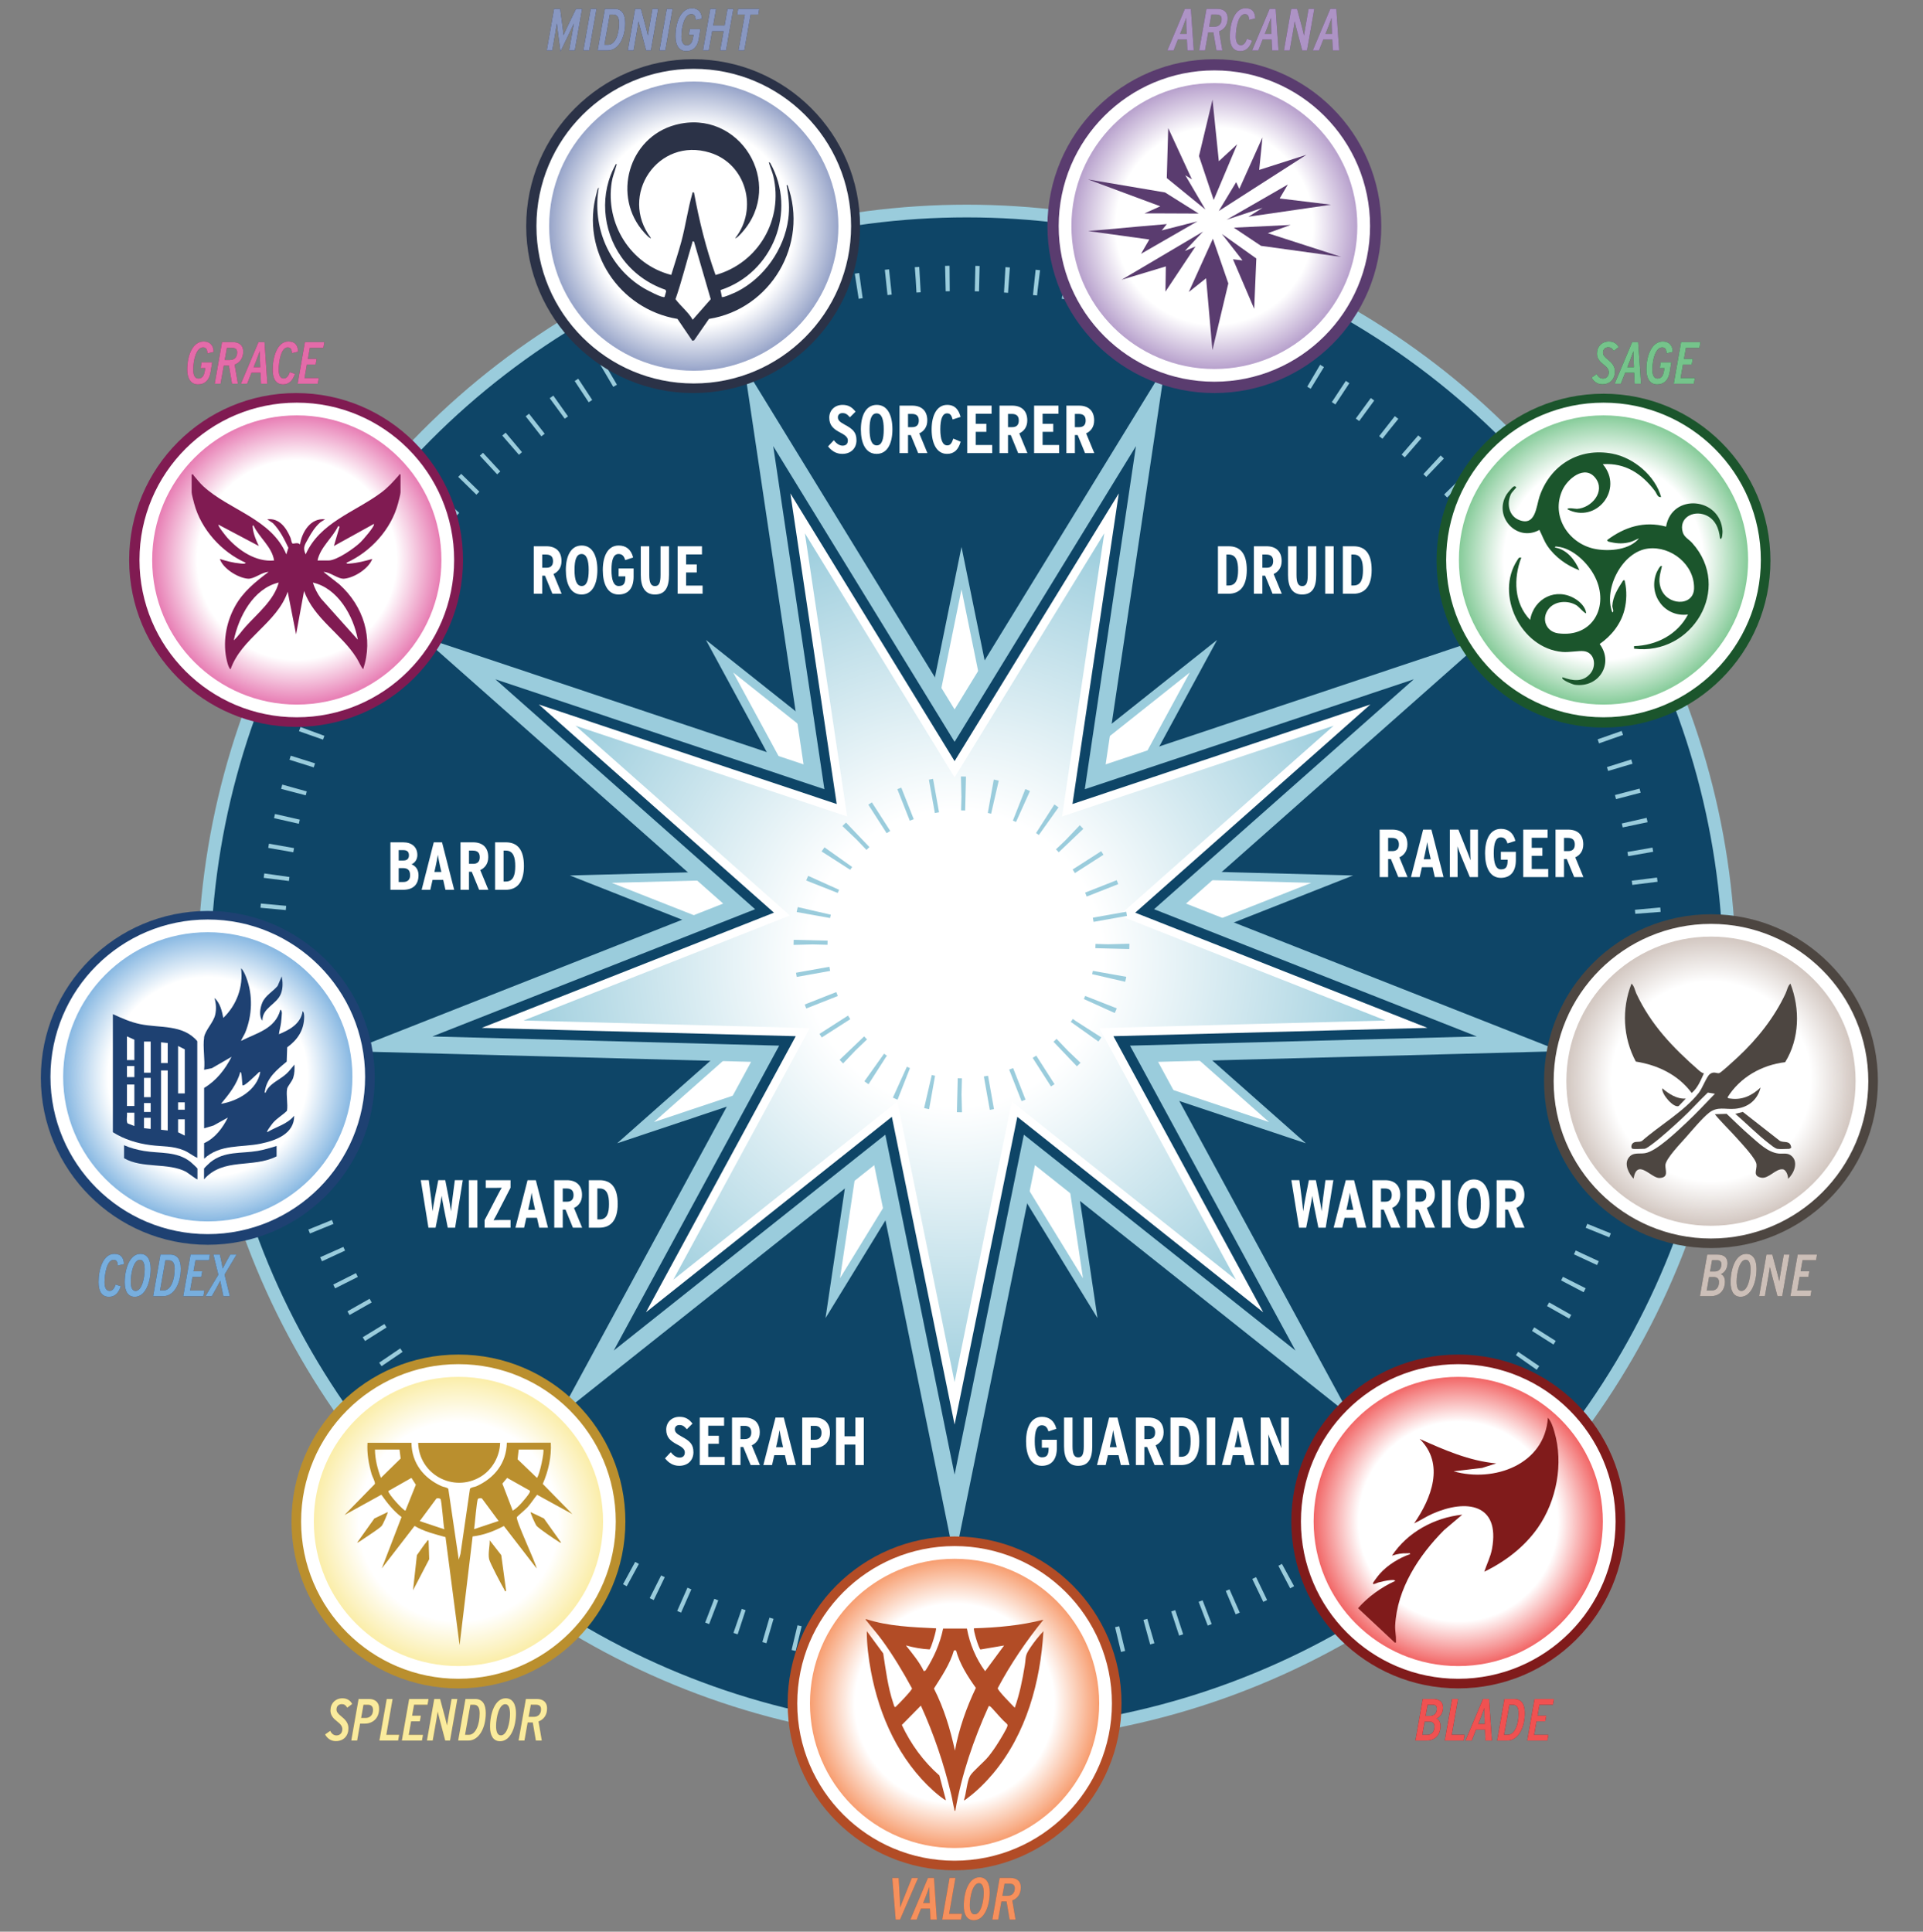 <?xml version="1.0" encoding="UTF-8"?>
<svg id="uuid-2470aa25-9706-4806-8774-dcc830df2890" data-name="Layer_1" xmlns="http://www.w3.org/2000/svg" xmlns:xlink="http://www.w3.org/1999/xlink" viewBox="0 0 453.6 455.709">
  <rect x="0" y="0" width="453.6" height="455.709" fill="#808080" stroke="none"/>
  <defs>
    <style>
      .uuid-b68175e2-2449-4418-b41e-34cd95225785, .uuid-542c7a13-1d0f-4eeb-84ef-30a9851ed857, .uuid-52d10c73-1f3b-4094-a3cd-bf2b5d52fe50 {
        fill: none;
      }

      .uuid-4da59d61-d434-4eaa-a76d-869f90224e7a {
        fill: url(#uuid-8c09b2aa-6b46-4e20-9247-1e0edc4f22d2);
      }

      .uuid-4da59d61-d434-4eaa-a76d-869f90224e7a, .uuid-1111d86a-28ea-4585-acde-52e303ac3a0e, .uuid-107732d3-e638-4ca8-9e53-1b723f238feb, .uuid-efab6a63-9ba1-4671-bbdc-b484203d0447, .uuid-14f1a19e-ef51-43f7-b2ee-fc0748e9c227, .uuid-ed3748d9-6905-4dcb-9c22-cb5762482b47, .uuid-7f2fdbed-0c50-4d06-9682-2e8762d360a4, .uuid-605cf37d-4d55-43dd-a262-6597e0e94be6, .uuid-056a2e27-c3bd-4c11-a4d7-0982b72c9fa6, .uuid-7c2244f3-79ec-4c68-89ad-75d9a8926683, .uuid-bdde9f06-efd8-4c30-99e3-4bf1f808e290, .uuid-324e984d-3f61-4b55-91d6-92781ac15fe0, .uuid-c7e22f8d-7c3c-4e69-9fe1-c531e79d096a {
        stroke-miterlimit: 10;
      }

      .uuid-4da59d61-d434-4eaa-a76d-869f90224e7a, .uuid-1111d86a-28ea-4585-acde-52e303ac3a0e, .uuid-efab6a63-9ba1-4671-bbdc-b484203d0447, .uuid-14f1a19e-ef51-43f7-b2ee-fc0748e9c227, .uuid-ed3748d9-6905-4dcb-9c22-cb5762482b47, .uuid-7f2fdbed-0c50-4d06-9682-2e8762d360a4, .uuid-605cf37d-4d55-43dd-a262-6597e0e94be6, .uuid-056a2e27-c3bd-4c11-a4d7-0982b72c9fa6, .uuid-7c2244f3-79ec-4c68-89ad-75d9a8926683, .uuid-c7e22f8d-7c3c-4e69-9fe1-c531e79d096a {
        stroke: #fff;
      }

      .uuid-4da59d61-d434-4eaa-a76d-869f90224e7a, .uuid-efab6a63-9ba1-4671-bbdc-b484203d0447, .uuid-14f1a19e-ef51-43f7-b2ee-fc0748e9c227, .uuid-ed3748d9-6905-4dcb-9c22-cb5762482b47, .uuid-7f2fdbed-0c50-4d06-9682-2e8762d360a4, .uuid-605cf37d-4d55-43dd-a262-6597e0e94be6, .uuid-056a2e27-c3bd-4c11-a4d7-0982b72c9fa6, .uuid-7c2244f3-79ec-4c68-89ad-75d9a8926683, .uuid-bdde9f06-efd8-4c30-99e3-4bf1f808e290, .uuid-c7e22f8d-7c3c-4e69-9fe1-c531e79d096a {
        stroke-width: 3px;
      }

      .uuid-1111d86a-28ea-4585-acde-52e303ac3a0e {
        fill: url(#uuid-c3055dd5-00a0-4c97-8777-a45e9579386b);
      }

      .uuid-1111d86a-28ea-4585-acde-52e303ac3a0e, .uuid-107732d3-e638-4ca8-9e53-1b723f238feb {
        stroke-width: 2px;
      }

      .uuid-80248a9d-9c89-47cc-8320-823f480f8baf {
        fill: #ccbfb8;
      }

      .uuid-449d24e3-6f39-436e-bda9-f53da4fe0474 {
        fill: #2b3247;
      }

      .uuid-3c24c8c7-31d7-4b59-a666-21433c4be547 {
        fill: #f6905c;
      }

      .uuid-d6d6b464-1518-434b-a536-60bf4d7ce29d {
        fill: #e46ba9;
      }

      .uuid-9c86e598-c34a-46b0-8483-34db1d9520b5 {
        fill: #4d4641;
      }

      .uuid-107732d3-e638-4ca8-9e53-1b723f238feb, .uuid-fe70d7ab-2cac-4922-b2bc-fb2576a5958d {
        fill: #fff;
      }

      .uuid-107732d3-e638-4ca8-9e53-1b723f238feb, .uuid-542c7a13-1d0f-4eeb-84ef-30a9851ed857, .uuid-bdde9f06-efd8-4c30-99e3-4bf1f808e290, .uuid-324e984d-3f61-4b55-91d6-92781ac15fe0, .uuid-52d10c73-1f3b-4094-a3cd-bf2b5d52fe50 {
        stroke: #9accdc;
      }

      .uuid-64db92cc-d6e5-4835-a9ca-5128ea0c3e89 {
        fill: #8897c1;
      }

      .uuid-efab6a63-9ba1-4671-bbdc-b484203d0447 {
        fill: url(#uuid-32cc1dba-d1a9-4d17-82f6-bc2cfb4ec4c3);
      }

      .uuid-14f1a19e-ef51-43f7-b2ee-fc0748e9c227 {
        fill: url(#uuid-e09c6a08-c034-4c23-a6fe-7726a4aeeac1);
      }

      .uuid-b66b351c-b6a0-4253-aa28-73f5c6991a88 {
        fill: #ad93c5;
      }

      .uuid-cdd7f00f-238f-46d7-aa26-e224814f1bf0 {
        fill: #801b52;
      }

      .uuid-7c74aceb-c8ae-42d4-8cc6-d37bf40e8e2b {
        fill: #1b552c;
      }

      .uuid-889a06a3-4063-49fc-b0d8-a6386670e0ca {
        fill: #f05151;
      }

      .uuid-a56a0499-10b7-46a3-84db-a7cc6db2cc26 {
        fill: #75c48b;
      }

      .uuid-ed3748d9-6905-4dcb-9c22-cb5762482b47 {
        fill: url(#uuid-e575517c-e932-4f0c-931c-4ddfb2195b6f);
      }

      .uuid-542c7a13-1d0f-4eeb-84ef-30a9851ed857 {
        stroke-dasharray: 1 6.002;
        stroke-width: 6px;
      }

      .uuid-542c7a13-1d0f-4eeb-84ef-30a9851ed857, .uuid-52d10c73-1f3b-4094-a3cd-bf2b5d52fe50 {
        stroke-linejoin: bevel;
      }

      .uuid-109e395c-eb70-46b1-b9aa-f7c6a25fa615 {
        fill: #801b1b;
      }

      .uuid-7f2fdbed-0c50-4d06-9682-2e8762d360a4 {
        fill: url(#uuid-8d56e8fb-50f0-4f6b-a398-190269333d24);
      }

      .uuid-605cf37d-4d55-43dd-a262-6597e0e94be6 {
        fill: url(#uuid-211e99d4-0808-4610-b8f2-25b19b741247);
      }

      .uuid-056a2e27-c3bd-4c11-a4d7-0982b72c9fa6 {
        fill: url(#uuid-b7047480-ac25-42af-8216-f346da5ef162);
      }

      .uuid-7c2244f3-79ec-4c68-89ad-75d9a8926683 {
        fill: url(#uuid-a4108884-b084-46ea-8f18-31a3865dfd01);
      }

      .uuid-eaff5ff5-e9ee-4218-80b4-96774f49e807 {
        fill: #ba8f2e;
      }

      .uuid-bdde9f06-efd8-4c30-99e3-4bf1f808e290, .uuid-324e984d-3f61-4b55-91d6-92781ac15fe0 {
        fill: #0e4567;
      }

      .uuid-d1ce7f24-d43b-4836-ae68-8db8856800ab {
        fill: #1e4172;
      }

      .uuid-0270ed66-d77d-46fd-b3f6-9db92d56e01c {
        fill: #b24c26;
      }

      .uuid-324e984d-3f61-4b55-91d6-92781ac15fe0 {
        stroke-width: 4px;
      }

      .uuid-c7e22f8d-7c3c-4e69-9fe1-c531e79d096a {
        fill: url(#uuid-d92c5344-68c6-4165-8819-42157d8c457a);
      }

      .uuid-5b845325-3fcf-4f5b-a10a-e6649009cf6a {
        fill: #77aede;
      }

      .uuid-03dccaec-b3ca-4553-aa35-6ad21186347e {
        fill: #faeb9d;
      }

      .uuid-52d10c73-1f3b-4094-a3cd-bf2b5d52fe50 {
        stroke-dasharray: .999 5.992;
        stroke-width: 8px;
      }

      .uuid-4d69ccd8-32ee-4b12-94b0-46ec62108dab {
        fill: #5a3c6f;
      }
    </style>
    <radialGradient id="uuid-c3055dd5-00a0-4c97-8777-a45e9579386b" cx="225.17" cy="226.083" fx="225.17" fy="226.083" r="105.797" gradientUnits="userSpaceOnUse">
      <stop offset=".33" stop-color="#fff"/>
      <stop offset="1" stop-color="#9accdc"/>
    </radialGradient>
    <radialGradient id="uuid-8d56e8fb-50f0-4f6b-a398-190269333d24" cx="378.237" cy="132.104" fx="378.237" fy="132.104" r="35.612" gradientUnits="userSpaceOnUse">
      <stop offset=".66" stop-color="#fff"/>
      <stop offset="1" stop-color="#75c48b"/>
    </radialGradient>
    <radialGradient id="uuid-32cc1dba-d1a9-4d17-82f6-bc2cfb4ec4c3" cx="225.17" cy="401.846" fx="225.17" fy="401.846" r="35.612" gradientUnits="userSpaceOnUse">
      <stop offset=".66" stop-color="#fff"/>
      <stop offset="1" stop-color="#f6905c"/>
    </radialGradient>
    <radialGradient id="uuid-d92c5344-68c6-4165-8819-42157d8c457a" cx="286.447" cy="53.328" fx="286.447" fy="53.328" r="35.223" gradientUnits="userSpaceOnUse">
      <stop offset=".66" stop-color="#fff"/>
      <stop offset="1" stop-color="#ad93c5"/>
    </radialGradient>
    <radialGradient id="uuid-b7047480-ac25-42af-8216-f346da5ef162" cx="70.012" cy="132.104" fx="70.012" fy="132.104" r="35.612" gradientUnits="userSpaceOnUse">
      <stop offset=".66" stop-color="#fff"/>
      <stop offset="1" stop-color="#e46ba9"/>
    </radialGradient>
    <radialGradient id="uuid-e09c6a08-c034-4c23-a6fe-7726a4aeeac1" cx="343.975" cy="358.93" fx="343.975" fy="358.93" r="35.612" gradientUnits="userSpaceOnUse">
      <stop offset=".66" stop-color="#fff"/>
      <stop offset="1" stop-color="#f05151"/>
    </radialGradient>
    <radialGradient id="uuid-a4108884-b084-46ea-8f18-31a3865dfd01" cx="403.588" cy="255.066" fx="403.588" fy="255.066" r="35.612" gradientUnits="userSpaceOnUse">
      <stop offset=".66" stop-color="#fff"/>
      <stop offset="1" stop-color="#ccbfb8"/>
    </radialGradient>
    <radialGradient id="uuid-8c09b2aa-6b46-4e20-9247-1e0edc4f22d2" cx="49.012" cy="254.032" fx="49.012" fy="254.032" r="35.612" gradientUnits="userSpaceOnUse">
      <stop offset=".66" stop-color="#fff"/>
      <stop offset="1" stop-color="#77aede"/>
    </radialGradient>
    <radialGradient id="uuid-e575517c-e932-4f0c-931c-4ddfb2195b6f" cx="108.138" cy="358.93" fx="108.138" fy="358.93" r="35.612" gradientUnits="userSpaceOnUse">
      <stop offset=".66" stop-color="#fff"/>
      <stop offset="1" stop-color="#faeb9d"/>
    </radialGradient>
    <radialGradient id="uuid-211e99d4-0808-4610-b8f2-25b19b741247" cx="163.646" cy="53.35" fx="163.646" fy="53.35" r="35.612" gradientUnits="userSpaceOnUse">
      <stop offset=".66" stop-color="#fff"/>
      <stop offset="1" stop-color="#8897c1"/>
    </radialGradient>
  </defs>
  <rect id="uuid-9d44e0a8-6161-422e-8156-aa6eeacb4412" data-name="marker" class="uuid-b68175e2-2449-4418-b41e-34cd95225785" y=".298" width="453.6" height="453.6"/>
  <g id="uuid-4b37bd5f-06e5-4c50-9c15-409048f41059" data-name="star-orb">
    <circle class="uuid-bdde9f06-efd8-4c30-99e3-4bf1f808e290" cx="228.042" cy="229.7" r="179.914"/>
    <polygon class="uuid-107732d3-e638-4ca8-9e53-1b723f238feb" points="226.8 134.036 238.399 190.952 283.869 154.807 256.169 205.863 314.234 207.402 260.197 228.708 303.688 267.21 248.598 248.797 257.166 306.247 226.8 256.731 196.434 306.247 205.002 248.797 149.912 267.21 193.403 228.708 139.366 207.402 197.431 205.863 169.731 154.807 215.201 190.952 226.8 134.036"/>
    <polygon class="uuid-324e984d-3f61-4b55-91d6-92781ac15fe0" points="225.17 357.89 207.52 271.281 138.329 326.282 180.48 248.591 92.122 246.249 174.35 213.828 108.169 155.239 192 183.258 178.963 95.836 225.17 171.185 271.377 95.836 258.34 183.258 342.171 155.239 275.99 213.828 358.218 246.249 269.86 248.591 312.011 326.282 242.82 271.281 225.17 357.89"/>
    <circle class="uuid-542c7a13-1d0f-4eeb-84ef-30a9851ed857" cx="226.537" cy="228.39" r="162.71"/>
    <polygon class="uuid-1111d86a-28ea-4585-acde-52e303ac3a0e" points="225.17 331.067 211.028 261.672 155.589 305.742 189.362 243.492 118.566 241.616 184.451 215.639 131.424 168.695 198.593 191.145 188.147 121.099 225.17 181.472 262.193 121.099 251.747 191.145 318.916 168.695 265.889 215.639 331.774 241.616 260.978 243.492 294.751 305.742 239.312 261.672 225.17 331.067"/>
    <circle class="uuid-52d10c73-1f3b-4094-a3cd-bf2b5d52fe50" cx="226.8" cy="222.789" r="35.612"/>
  </g>
  <g id="uuid-87c07e5a-ece2-48b6-9e41-01ea15b398c4" data-name="orbiting-orbs">
    <circle class="uuid-d1ce7f24-d43b-4836-ae68-8db8856800ab" cx="49.012" cy="254.279" r="39.377"/>
    <circle class="uuid-eaff5ff5-e9ee-4218-80b4-96774f49e807" cx="108.138" cy="358.93" r="39.377"/>
    <circle class="uuid-0270ed66-d77d-46fd-b3f6-9db92d56e01c" cx="225.17" cy="401.846" r="39.377"/>
    <circle class="uuid-109e395c-eb70-46b1-b9aa-f7c6a25fa615" cx="343.975" cy="358.93" r="39.377"/>
    <circle class="uuid-9c86e598-c34a-46b0-8483-34db1d9520b5" cx="403.588" cy="255.057" r="39.377"/>
    <circle class="uuid-7c74aceb-c8ae-42d4-8cc6-d37bf40e8e2b" cx="378.237" cy="132.264" r="39.377"/>
    <circle class="uuid-4d69ccd8-32ee-4b12-94b0-46ec62108dab" cx="286.447" cy="53.35" r="39.377"/>
    <circle class="uuid-449d24e3-6f39-436e-bda9-f53da4fe0474" cx="163.497" cy="53.35" r="39.377"/>
    <circle class="uuid-cdd7f00f-238f-46d7-aa26-e224814f1bf0" cx="69.843" cy="132.104" r="39.377"/>
  </g>
  <g id="uuid-40f53568-140d-4ba2-8465-4576b7cba0c0" data-name="orbiting-orb-inner">
    <circle class="uuid-7f2fdbed-0c50-4d06-9682-2e8762d360a4" cx="378.237" cy="132.104" r="35.612"/>
    <circle class="uuid-efab6a63-9ba1-4671-bbdc-b484203d0447" cx="225.17" cy="401.846" r="35.612"/>
    <circle class="uuid-c7e22f8d-7c3c-4e69-9fe1-c531e79d096a" cx="286.447" cy="53.328" r="35.223"/>
    <circle class="uuid-056a2e27-c3bd-4c11-a4d7-0982b72c9fa6" cx="70.012" cy="132.104" r="35.612"/>
    <circle class="uuid-14f1a19e-ef51-43f7-b2ee-fc0748e9c227" cx="343.975" cy="358.93" r="35.612"/>
    <circle class="uuid-7c2244f3-79ec-4c68-89ad-75d9a8926683" cx="403.588" cy="255.066" r="35.612"/>
    <circle class="uuid-4da59d61-d434-4eaa-a76d-869f90224e7a" cx="49.012" cy="254.032" r="35.612"/>
    <circle class="uuid-ed3748d9-6905-4dcb-9c22-cb5762482b47" cx="108.138" cy="358.93" r="35.612"/>
    <circle class="uuid-605cf37d-4d55-43dd-a262-6597e0e94be6" cx="163.646" cy="53.35" r="35.612"/>
  </g>
  <g id="uuid-082ff992-0fd6-4901-b5ef-178fb49274f2" data-name="icons">
    <g id="uuid-f9a71b65-d5ae-472b-b8ea-5fe3eba7c7e8" data-name="Layer_1">
      <g id="uuid-09498c65-fe40-4c93-a93f-0adf303d136f" data-name="Layer_1-2">
        <path id="uuid-490e1128-93e8-4ae4-8b6b-36d308f143ce" data-name="Valor" class="uuid-0270ed66-d77d-46fd-b3f6-9db92d56e01c" d="M220.791,384.113c.203.203-1.166,4.783-1.521,5.003-1.893-.101-3.752-.439-5.578-.947,1.521,1.927,3.161,3.871,4.226,6.085l.406-.169c1.961-3.076,3.397-6.288,4.141-9.888h5.612c.676,3.634,2.13,7.099,4.293,10.057l4.479-6.068-5.578.947c-.423-.254-1.775-4.75-1.521-5.003,5.51-.169,11.037-.659,16.378-2.028-4.073,5.054-7.741,10.412-10.784,16.159-.051.507,3.448,4.023,4.023,4.614,1.132-3.211,1.809-6.541,2.349-9.905.355-2.214-.017-2.282,1.301-4.259.879-1.318,2.028-2.755,3.11-3.904-.693,11.967-4.057,24.221-11.832,33.534-1.656,1.978-3.854,4.192-5.933,5.73-.169.118-.862.744-.997.608.558-1.504.71-4.428,1.454-5.73.592-1.048,3.33-3.296,4.361-4.597.828-1.031,1.673-2.248,2.366-3.38.406-.642,2.028-3.296,2.096-3.82.034-.186,0-.338-.135-.473-1.183-1.014-2.147-2.248-3.211-3.38-.186-.203-.896-1.082-1.099-.761-3.549,7.86-6.389,16.125-7.86,24.661-.254.034-.203-.321-.254-.507-.287-1.099-.439-2.248-.71-3.347-1.724-7.251-4.073-14.198-7.15-20.976l-4.496,4.564c2.113,4.513,5.105,8.637,8.857,11.916l1.538,5.798c-.22.186-2.569-1.842-2.873-2.113-8.13-7.268-12.829-17.646-14.806-28.261-.575-3.093-.997-6.372-.98-9.482l3.871,5.257c.608,3.904,1.082,7.893,2.349,11.68.085.237.254,1.099.541.98.541-.473,3.989-4.057,3.904-4.395-2.13-3.921-4.428-7.758-7.048-11.358-1.132-1.555-2.417-2.992-3.6-4.513-.135-.169-.321-.22-.254-.507,5.307,1.741,11.003,1.927,16.547,2.197h0l.017-.017ZM225.507,389.335h-.49c-.947,3.296-2.907,6.136-4.716,9.009,2.349,4.614,3.854,9.584,4.952,14.637.947-5.138,2.687-10.091,4.935-14.79-1.927-2.687-3.803-5.645-4.682-8.874h0v.017Z"/>
      </g>
    </g>
    <g id="uuid-0f46b502-d4a7-4940-8004-9c7f9a917652" data-name="Layer_1">
      <g id="uuid-a4214750-d4ca-4085-9f87-2b844d68cdbc" data-name="Layer_1-2">
        <path id="uuid-1dce2e71-5dba-4f3d-ada3-4b265d55f9c5" data-name="Grace" class="uuid-cdd7f00f-238f-46d7-aa26-e224814f1bf0" d="M45.258,111.932c.431-.108.306.108.413.234.791.881,1.384,1.725,2.282,2.552,6.182,5.661,16.085,7.692,19.589,16.067l.485-1.564c-.97-2.049-2.031-4.169-3.648-5.805l-1.348-.899c2.858-.377,4.493,1.995,5.481,4.313.144.341.27,1.222.449,1.366.234.18,1.348-.359,1.797.252.467-2.947,2.516-6.344,5.931-5.931l-1.06.647c-1.258,1.06-2.157,2.48-2.929,3.9s-1.366,2.067-.593,3.72c3.307-7.494,11.574-9.974,17.684-14.485,1.815-1.348,2.804-2.516,4.277-4.152.108-.126,0-.341.413-.234v4.223c0,.431-.449,2.103-.593,2.642-1.6,6.075-6.47,11.43-12.167,13.982-.036.306.629.198.809.18,1.797-.126,3.558-.593,5.284-1.078-.881,2.3-4.205,4.403-6.578,4.655-1.456.162-3.325-1.582-4.924-1.6l3.774,2.965c5.661,5.14,8.051,12.634,5.571,20.021-.611-.773-.988-1.797-1.546-2.678-3.576-5.715-10.064-9.274-12.383-15.815l-1.887,10.244-1.977-10.064c-2.516,7.404-10.927,10.927-13.479,18.313-.431-.323-.665-1.258-.809-1.797-1.132-4.349-.288-9.166,1.851-13.048,1.923-3.505,4.816-5.787,7.926-8.141-1.617.036-3.415,1.743-4.924,1.6-2.318-.216-5.805-2.354-6.578-4.655,1.546.485,3.145.917,4.781,1.06.288.018,1.204.198,1.33-.162-5.697-2.516-10.568-7.908-12.167-13.982-.144-.539-.593-2.211-.593-2.642v-4.223h.054v.018ZM74.894,132.223h2.606c1.959,0,6.128-2.929,7.548-4.313.503-.485,3.487-3.864,3.145-4.313l-9.435,5.212,1.348-4.583-.359-.09c-1.366,2.84-4.152,4.888-4.852,8.087h0ZM61.055,128.808l-9.525-5.032c-.234.234,1.779,2.732,2.067,3.055,2.732,3.055,6.775,5.805,11.053,5.392-.485-3.235-3.523-5.392-4.852-8.267-.323-.036-.18.413-.162.611.144,1.402.791,2.983,1.42,4.241h0ZM65.728,137.434c-5.985,1.42-9.435,8.069-10.585,13.641,1.042-.97,1.833-2.175,2.786-3.235,2.84-3.163,6.668-6.182,7.818-10.406h-.018ZM84.401,150.895c-1.006-5.553-4.709-12.149-10.603-13.461.431,1.348,1.06,2.606,1.905,3.756l8.698,9.723h0v-.018Z"/>
      </g>
    </g>
    <g id="uuid-f0e1c36b-27dd-408e-a74b-b4db0921663d" data-name="Layer_1">
      <g id="uuid-9d487fb9-b1d8-4914-82f1-6d98bebf27dc" data-name="Layer_1-2">
        <g id="uuid-f50e2b20-7379-478a-bdc4-7b8ec4d007d5" data-name="Blade">
          <path class="uuid-109e395c-eb70-46b1-b9aa-f7c6a25fa615" d="M350.135,370.728c.596-1.826,1.454-3.429,1.808-5.367,1.938-10.623-6.057-11.778-14.033-8.256-1.491.652-2.851,1.584-4.342,2.274,4.1-5.908,7.287-14.052,1.305-19.922,5.777,2.59,11.666,5.181,18.059,5.777l-3.317,1.062-6.746.801c9.542,2.702,21.506-1.565,22.252-12.654.783.913,1.193,2.162,1.528,3.317,2.199,7.492.54,16.288-3.895,22.643-3.168,4.529-7.678,7.976-12.635,10.38v-.056h.019Z"/>
          <path class="uuid-109e395c-eb70-46b1-b9aa-f7c6a25fa615" d="M344.917,357.328l-4.286,3.634c-5.964,6.001-11.089,13.809-11.536,22.531-.056,1.23.242,2.479.186,3.541,0,.28.13.54-.28.466l-8.666-8.107c2.367-2.702,5.479-4.939,8.759-6.43-.056-.335-.95-.205-1.211-.186-.876.075-1.938.335-2.795.559-.168.037-1.454.708-1.211.093.112-.28,1.286-1.826,1.584-2.143,1.808-2.069,4.585-3.765,7.175-4.659.037-.317-.429-.168-.652-.186-1.305-.056-2.404.149-3.634.559,3.634-5.535,10.008-8.983,16.568-9.672h0Z"/>
        </g>
      </g>
    </g>
    <g id="uuid-a856d561-a820-46df-a8aa-3115ee59e825" data-name="Layer_1">
      <g id="uuid-f2c95bcc-108a-4ab4-bf73-85f9105b230d" data-name="Layer_1-2">
        <g id="uuid-0edd768d-f6ac-42dc-8778-571ed4e8f455" data-name="Bone">
          <path class="uuid-9c86e598-c34a-46b0-8483-34db1d9520b5" d="M385.113,271.027c-.446-.13-.353-.966,0-1.3.594-.594,1.523-.149,2.21-.576,4.141-3.658,9.953-6.964,13.37-11.309.854-1.077,1.857-3.844,2.618-4.438,1.003-.799,1.727-.019,2.303-.279.501-.223,3.64-3.101,4.29-3.714,4.587-4.271,8.635-9.359,11.29-15.06.353-.743.501-1.783,1.133-2.303,2.321,5.961,2.154,13.055-1.244,18.533-5.497.65-10.659,3.565-13.593,8.301.167.279.371.241.65.279,2.823.409,5.125-.706,7.149-2.6-.761,2.99-2.971,4.735-6.035,5.014-2.34.204-4.085-.631-6.109.928-1.56,1.207-4.16,4.327-5.571,5.924-1.133,1.281-4.642,4.921-4.735,6.407-.074,1.226.891,2.971-1.393,3.064-1.968.093-5.274-4.791-6.128.167-1.114-1.207-2.247-3.361-1.188-4.884.984-1.43,2.451-.91,3.881-1.133,2.711-.409,7.669-5.237,9.823-7.242,2.303-2.154,4.475-4.512,6.685-6.778l-1.671-.279c-2.098,1.987-4.011,4.178-6.128,6.128-2.006,1.857-4.81,4.42-6.964,6.017-.371.279-1.448,1.114-1.857,1.114-.613,0-2.377.13-2.785,0h0v.019Z"/>
          <path class="uuid-9c86e598-c34a-46b0-8483-34db1d9520b5" d="M401.918,253.219c-.761,1.671-1.448,3.417-2.878,4.624-3.194-4.29-7.966-6.574-13.185-7.409-3.045-5.701-3.361-12.386-1.021-18.384.631.501.799,1.541,1.133,2.303,3.473,7.447,8.654,12.795,14.726,18.124.316.279.78.65,1.207.743h.019Z"/>
          <path class="uuid-9c86e598-c34a-46b0-8483-34db1d9520b5" d="M421.77,278.084c.037-.706-.427-2.117-1.226-2.228-1.671-.223-3.361,2.303-5.107,1.968-2.098-.409-.966-1.783-1.114-3.157s-3.491-4.865-4.531-6.054c-1.727-1.95-3.64-3.733-5.292-5.757l2.785-.093c1.838,1.746,3.658,3.547,5.571,5.2,1.894,1.616,4.067,3.844,6.611,4.16,1.188.149,2.228-.297,3.231.669,1.541,1.467.427,4.104-.928,5.292h0Z"/>
          <path class="uuid-9c86e598-c34a-46b0-8483-34db1d9520b5" d="M419.263,271.027c-.631-.111-1.504-.891-2.043-1.3-2.711-2.098-5.292-4.717-7.892-6.964l1.783-.446,8.728,6.834c1.021.52,2.433-.223,2.674,1.578,0,.111-.446.297-.464.297-.799,0-2.061.111-2.785,0h0Z"/>
          <path class="uuid-9c86e598-c34a-46b0-8483-34db1d9520b5" d="M397.647,259.161l-1.671,1.764c-1.188.539-4.104-2.823-3.881-4.178,1.56,1.3,3.435,2.581,5.571,2.414h-.019Z"/>
        </g>
      </g>
    </g>
    <g id="uuid-67e5a072-3262-402a-a8c5-218e873bca0b" data-name="Layer_1">
      <g id="uuid-7a4abd44-3f1d-48ce-aa2c-57ccbff61591" data-name="Layer_1-2">
        <g id="uuid-e8a33aed-75a4-4940-a204-3c4300044753" data-name="Codex">
          <path class="uuid-d1ce7f24-d43b-4836-ae68-8db8856800ab" d="M48.128,244.751c.28-1.748,2.238-3.532,2.64-5.385.297-1.346.21-2.657-.192-3.951,1.329,1.171,1.766,3.042,2.098,4.721,3.165-3.06,4.738-7.326,4.196-11.714.542.507.962,1.469,1.224,2.185,1.591,4.144,1.416,8.934-.262,13.025-.105.28-1.032,1.853-.962,1.923,3.654-1.871,8.06-2.78,9.266-7.343.28,0,.35.594.35.787-.017.612-.122,1.626-.192,2.255-.105.909-.402,1.818-.507,2.727,2.5-.997,5.158-2.465,5.595-5.42.332.122.367,1.014.367,1.311-.017,3.147-1.556,5.42-4.004,7.203l-.122,3.374c-2.273,1.888-4.633,3.776-5.14,6.923-.035.175-.122.472.157.42.804-2.15,3.269-2.972,4.895-4.458.734-.664,1.276-1.434,1.923-2.185.035,1.101.035,2.046-.297,3.112-.297.909-1.329,1.993-1.434,2.588-.28,1.486.227,3.637-.035,5.193-1.049,1.049-2.273,1.678-3.287,2.832-.14.157-1.836,2.36-1.311,2.185,2.116-1.276,4.668-1.836,6.294-3.846.052,4.283-4.353,5.857-7.92,6.591-4.598.944-9.529.052-13.322,3.549v-3.672c2.57-1.154,4.371-3.567,5.595-6.032l-3.374,1.871-2.22.664v-9.529c2.885-1.713,4.965-4.388,6.469-7.343l-4.651,2.692-1.818.367c.262-2.308-.35-5.385,0-7.605h0l-.017-.017ZM57.202,256.028c-.105-.699-.105-1.486-.192-2.168-.035-.227-.07-.944-.332-.979-.752,2.885-2.675,5.263-4.546,7.518,3.969-.629,8.532-3.269,9.266-7.518-.332-.07-.42.192-.612.35-.332.262-3.217,3.217-3.584,2.797h0Z"/>
          <path class="uuid-d1ce7f24-d43b-4836-ae68-8db8856800ab" d="M26.623,239.244c2.098.962,4.179,1.888,6.451,2.36,4.633.962,10.071,0,13.462,4.021v27.519c-1.101-.472-1.941-1.241-3.077-1.731-2.745-1.154-5.175-.892-7.99-1.276-3.112-.402-6.189-1.346-8.847-3.042v-27.851h0ZM31.694,250.083v-4.808l-1.748-.787v5.595h1.748ZM35.54,245.713h-1.574v7.343h1.574v-7.343ZM39.561,246.062l-1.574-.175v4.895h1.574v-4.721ZM43.582,257.951v-10.403l-1.574-.787v11.189h1.574ZM31.694,251.482h-1.748v2.623h1.748v-2.623ZM39.561,252.531h-1.574v13.987l1.574.175v-14.162ZM35.54,254.279h-1.574v4.546h1.574v-4.546ZM31.694,255.853h-1.748v5.07h1.748v-5.07ZM43.582,260.049h-1.574v1.748h1.574v-1.748ZM35.54,260.224h-1.574v2.098h1.574v-2.098ZM31.694,262.497h-1.748c.105.629-.227,2.081.175,2.535l1.574.612v-3.147h0ZM35.54,263.703h-1.574v2.448l1.574.175v-2.623ZM43.582,264.053h-1.574v3.06l1.574.787v-3.846Z"/>
          <path class="uuid-d1ce7f24-d43b-4836-ae68-8db8856800ab" d="M46.555,278.214c-.105.122-2.36-1.608-2.675-1.783-4.248-2.22-10.298-.699-14.616-3.199v-3.06c1.434.647,3.13,1.084,4.686,1.346,3.811.647,7.658.017,10.927,2.535.245.192,1.696,1.521,1.696,1.626v2.535h-.017Z"/>
          <path class="uuid-d1ce7f24-d43b-4836-ae68-8db8856800ab" d="M65.244,270.347v2.448c-5.577,2.867-12.553.21-17.116,5.42v-2.535c0-.105,1.276-1.311,1.486-1.486,3.339-2.692,7.203-2.011,11.137-2.675,1.539-.262,3.025-.734,4.511-1.171h-.017Z"/>
          <path class="uuid-d1ce7f24-d43b-4836-ae68-8db8856800ab" d="M61.923,240.817c-.909-1.049-.559-3.112-.035-4.318.752-1.713,2.448-2.535,3.602-3.916l.962-2.255c.262,1.311.315,2.692-.14,3.969-.944,2.692-4.476,3.357-4.406,6.521h.017Z"/>
        </g>
      </g>
    </g>
    <g id="uuid-65738601-c14a-43f9-b8cf-799f8dd6e5be" data-name="Layer_1">
      <g id="uuid-e25d4e39-4126-473a-b814-92ccf83b1edd" data-name="Layer_1-2">
        <g id="uuid-65114d3d-a9d9-4bdd-89b6-b0c4965693ab" data-name="Splendor">
          <path class="uuid-eaff5ff5-e9ee-4218-80b4-96774f49e807" d="M97.055,340.384c.07,4.763,2.865,8.314,7.084,10.212.475.211,1.406.281,1.617.668l2.461,16.681.404-1.353,2.232-15.345c.211-.404,1.037-.422,1.494-.615,4.271-1.916,7.119-5.449,7.207-10.283h10.371c.176,3.357-.562,6.662-1.898,9.72l6.996,7.136-8.332-4.57c-.791.967-1.459,2.057-2.303,2.988-.387.439-2.408,2.127-2.461,2.285-.334.721,4.359,10.529,4.658,12.111l-7.734-10.019c-2.303,1.213-4.763,2.162-7.365,2.461l-3.076,25.645-3.322-25.487c-2.496-.703-5.027-1.283-7.295-2.637l-7.734,10.019,4.658-12.111c-1.916-1.441-3.392-3.34-4.763-5.273l-8.701,4.799,7.172-7.33c.123-.475-.598-1.74-.773-2.338-.686-2.408-1.125-4.869-.967-7.383h10.371v.018ZM94.243,341.966h-5.801c.035,2.303.598,4.553,1.406,6.679l4.658-4.57-.264-2.109ZM128.15,341.966h-5.801l-.264,2.285,4.57,4.394c.65-.686,1.81-6.345,1.494-6.679h0ZM95.649,356.362l2.443-6.099-1.037-1.617-5.449,3.094c-.105.686,3.762,4.869,4.06,4.64h0l-.018-.018ZM124.968,351.651l-5.344-3.006-1.125,1.353,2.443,6.381c.809-.475,1.477-1.16,2.109-1.846.422-.475,1.617-1.881,1.846-2.373.07-.158.158-.334.07-.51h0ZM103.876,353.602c-.176-.158-.879-.264-1.019.035l-3.849,5.203,5.801,1.934c-.229-.914-.615-6.873-.914-7.154h0l-.018-.018ZM117.621,358.823l-3.849-5.203c-.141-.299-.844-.193-1.019-.035-.316.299-.756,6.24-.914,7.154l5.801-1.934h-.018v.018Z"/>
          <path class="uuid-eaff5ff5-e9ee-4218-80b4-96774f49e807" d="M117.973,340.384c-.088,3.182-1.846,6.328-4.588,7.98-6.416,3.867-14.537-.527-14.747-7.98h19.335Z"/>
          <path class="uuid-eaff5ff5-e9ee-4218-80b4-96774f49e807" d="M119.379,375.328c-.475.105-.299-.123-.439-.352-.633-1.09-3.375-6.24-3.568-7.154-.281-1.389.176-3.041.141-4.447l2.725,3.498,1.143,8.437h0v.018Z"/>
          <path class="uuid-eaff5ff5-e9ee-4218-80b4-96774f49e807" d="M101.098,363.393l.141,4.447-3.814,7.33.914-8.297c.791-1.055,1.512-2.25,2.373-3.252.105-.123,0-.334.404-.229h-.018Z"/>
          <path class="uuid-eaff5ff5-e9ee-4218-80b4-96774f49e807" d="M84.242,363.92l4.06-5.695,3.146-1.512c.123.158-1.125,2.935-1.406,3.252-.58.65-3.199,2.32-4.096,2.935-.246.158-1.582,1.125-1.705,1.019h0Z"/>
          <path class="uuid-eaff5ff5-e9ee-4218-80b4-96774f49e807" d="M132.369,363.92c-.299.053-.457-.141-.686-.281-.949-.58-4.535-3.006-5.115-3.674-.264-.316-1.529-3.094-1.406-3.252l3.146,1.512,4.06,5.695h0Z"/>
        </g>
      </g>
    </g>
    <g id="uuid-06512d36-552a-46cf-af5a-06dd754bb14f" data-name="Layer_1">
      <g id="uuid-c9f3b53e-b4d0-41d5-aa9c-4764bd87e63f" data-name="Layer_1-2">
        <path id="uuid-0c2a3cf5-f90a-42f2-8c33-f5d90a19000d" data-name="Sage" class="uuid-7c74aceb-c8ae-42d4-8cc6-d37bf40e8e2b" d="M391.782,117.259c-.815.139-.994-.875-1.431-1.451-3.061-4.035-6.958-6.659-12.285-6.302,5.049,5.924-1.57,14.154-8.349,10.635,0-.477,1.869-.08,2.266-.099,3.419-.179,6.838-4.115,4.334-7.296-2.525-3.2-6.58.239-7.773,2.863-2.863,6.262,1.61,12.901,8.051,13.955,3.22.537,7.832.119,10.019-2.564-.716.278-1.272.636-2.028.855-1.57.437-2.962.417-4.532.06-.338-.08-.875-.099-.974-.497,4.135-3.101,8.747-4.572,13.915-3.181,1.352-7.991,12.862-6.958,13.319,1.093,0,.219-.04,2.246-.596,1.69-.219-2.366-1.153-4.632-3.499-5.546-2.902-1.133-6.282.736-5.288,4.095.358,1.193,1.451,1.65,2.226,2.525,9.641,10.735-.06,26.658-13.716,24.928v-.596c5.268-.159,10.238-2.704,12.722-7.455-5.447.696-9.383-4.512-7.494-9.681.099-.258.954-2.167,1.352-1.729-.398,1.809-.914,3.121-.338,5.009,1.332,4.373,7.812,4.612,7.912.258.139-5.586-5.387-10.059-10.814-9.423-6.123.716-10.615,9.502-8.468,15.068.497-.159,0-1.073,0-1.471.119-2.346,1.352-4.194,2.564-6.083.537-.06.318,0,.398.298.497,2.107.437,4.572-.099,6.659-.835,3.32-3.061,6.123-5.844,8.051,3.419,4.632-.159,10.377-5.844,9.621-.378-.04-3.499-1.213-2.902-1.769,2.346.835,4.771,1.232,6.56-.895,1.491-1.769,1.034-4.93-1.511-5.268-1.252-.159-3.558.338-5.149.179-9.761-.875-15.923-13.537-10.556-21.688.258-.398.338-.676.914-.557-1.888,4.93-1.71,10.754,2.087,14.69.895-5.129,6.162-7.753,10.695-4.93,1.153.716,2.366,1.928,2.525,3.34-.219.239-1.789-1.531-2.127-1.749-2.048-1.372-5.308-1.213-6.818.855-1.69,2.306-.497,5.248,2.306,5.646,8.17,1.113,12.186-6.341,8.727-13.299-1.551-3.141-5.149-6.739-8.767-7.117-.219-.02-.716-.179-.676.179,2.803.457,4.691,2.902,5.765,5.367-2.982-1.093-5.825-3.161-7.594-5.805-.775-1.173-1.213-2.465-1.849-3.717-5.328,2.962-10.933-3.141-7.753-8.349.258-.417,1.332-1.71,1.69-1.888.298-.159.596.08.596.199s-.994,1.073-1.232,1.551c-1.073,2.246-.557,5.149,1.888,6.143,3.936,1.57,4.035-3.141,4.85-5.566,2.544-7.415,9.343-11.569,17.155-10.079,5.069.954,10.138,5.248,11.51,10.238h-.04,0Z"/>
      </g>
    </g>
    <g id="uuid-a7ce3c4b-89bf-409e-af48-2a59a2012833" data-name="Layer_1">
      <g id="uuid-d1be7743-3445-42b3-98b4-bc90aaa807f3" data-name="Layer_1-2">
        <g id="uuid-4fbd21a9-1a14-4fa9-9c46-cabe286f0397" data-name="Midnight">
          <path class="uuid-449d24e3-6f39-436e-bda9-f53da4fe0474" d="M170.275,70.066c.278.239,3.081-1.034,3.578-1.272,6.381-3.24,11.152-10.019,12.086-17.116.358-2.723.139-4.731-.278-7.415-.04-.199-.258-.656.099-.596,5.089,13.935-3.956,29.242-18.527,31.568l-3.499,5.049-.417.119-3.519-5.168c-13.756-2.306-22.881-16.002-19.084-29.639.099-.358.219-1.173.537-1.352-1.65,9.323,2.425,18.845,10.556,23.715.656.398,4.512,2.465,4.95,2.087l.378-1.332-.179-.358c-4.175-1.431-7.832-4.115-10.377-7.713-4.532-6.421-5.208-15.108-1.252-22.006.258.119,0,.537-.04.755-.318,1.213-.795,2.266-.994,3.578-1.551,9.78,4.413,19.422,14.034,21.887.795-2.604,1.67-5.208,2.385-7.852.994-3.678,1.551-7.753,2.584-11.311.08-.298-.099-.338.398-.298,1.213,6.6,2.823,13.18,5.089,19.481,10.138-2.843,16.062-13.12,13.617-23.378-.239-.974-.676-1.888-.934-2.823-.099-.338-.199-.636.219-.219,6.381,11.41.576,25.942-11.729,29.977l.318,1.59h0v.04h0ZM163.695,56.966c-.517-.06-.318,0-.398.298-1.352,4.433-2.445,8.945-3.956,13.319,1.232,1.67,3.002,3.002,4.055,4.85l4.254-4.85-3.956-13.617h0Z"/>
          <path class="uuid-449d24e3-6f39-436e-bda9-f53da4fe0474" d="M173.436,56.171c5.447-6.918,2.564-17.513-5.964-20.157-12.265-3.817-21.608,10.079-13.915,20.157-.239.219-1.392-1.073-1.59-1.292-7.673-8.488-3.737-22.463,7.355-25.425,15.088-4.035,26.041,13.856,15.684,25.425-.199.219-1.352,1.511-1.59,1.292h.02Z"/>
        </g>
      </g>
    </g>
    <g id="uuid-d9cd2104-b556-488b-87b1-30796ba224b8" data-name="Layer_1">
      <g id="uuid-407e9936-8592-4251-83bb-435eb5e40a9b" data-name="Layer_1-2">
        <g id="uuid-a6fc62cf-3988-4183-afee-cff267c6fda9" data-name="Arcane">
          <polygon class="uuid-4d69ccd8-32ee-4b12-94b0-46ec62108dab" points="280.411 68.893 284.497 65.646 285.99 82.606 289.74 66.859 286.102 56.317 280.411 68.893"/>
          <polygon class="uuid-4d69ccd8-32ee-4b12-94b0-46ec62108dab" points="269.962 50.346 273.918 50.346 282.743 50.384 274.814 45.402 256.622 42.323 273.694 48.667 269.962 50.346"/>
          <polygon class="uuid-4d69ccd8-32ee-4b12-94b0-46ec62108dab" points="287.482 49.787 307.26 37.099 307.26 37.099 308.156 36.521 297.017 40.084 297.8 32.416 297.185 33.759 297.185 33.759 292.334 44.562 291.587 42.976 287.482 49.787"/>
          <polygon class="uuid-4d69ccd8-32ee-4b12-94b0-46ec62108dab" points="299.05 55.011 304.443 53.07 291.028 53.705 297.446 57.996 316.384 60.608 299.05 55.011"/>
          <polygon class="uuid-4d69ccd8-32ee-4b12-94b0-46ec62108dab" points="288.229 55.197 293.08 61.429 290.841 61.168 295.841 72.848 296.308 61.821 296.308 61.821 296.345 60.981 288.229 55.197"/>
          <polygon class="uuid-4d69ccd8-32ee-4b12-94b0-46ec62108dab" points="279.59 41.335 279.59 41.335 281.157 42.323 275.56 30.214 275.224 42.006 284.329 49.432 279.59 41.335"/>
          <polygon class="uuid-4d69ccd8-32ee-4b12-94b0-46ec62108dab" points="291.83 34.039 287.501 38.032 286.008 23.497 282.818 36.819 286.288 47.174 291.83 34.039"/>
          <path class="uuid-4d69ccd8-32ee-4b12-94b0-46ec62108dab" d="M294.479,51.13l1.511-.224h0l17.986-2.612-12.128-1.474h0l1.94-3.302-.541.317h0l-9.814,5.653h0l-4.105,2.351,8.471-2.799h0l-3.321,2.09h0ZM297.8,49.059"/>
          <polygon class="uuid-4d69ccd8-32ee-4b12-94b0-46ec62108dab" points="281.997 58.145 279.478 59.209 283.77 54.638 264.552 66.001 275 62.847 274.907 68.799 281.997 58.145"/>
          <path class="uuid-4d69ccd8-32ee-4b12-94b0-46ec62108dab" d="M269.142,59.881l13.322-7.668-8.433,2.146,1.194-1.493c-4.683.41-9.478.802-14.199,1.269l-4.366.373,14.441,1.996-1.959,3.377Z"/>
        </g>
      </g>
    </g>
  </g>
  <g id="uuid-704b44ad-b2ea-4f39-8e35-431d12331555" data-name="text-inside">
    <g>
      <path class="uuid-fe70d7ab-2cac-4922-b2bc-fb2576a5958d" d="M109.162,278.419l-1.81,11.204h-1.729l-.944-4.706c-.224-1.088-.384-2.049-.496-2.816-.112.784-.272,1.729-.496,2.816l-.944,4.706h-1.681l-1.809-11.204h1.889l.544,4.178c.112.816.272,2.4.353,3.169.096-.769.368-2.353.528-3.169l.816-4.178h1.648l.816,4.178c.16.816.448,2.4.544,3.169.08-.769.24-2.353.353-3.169l.544-4.178h1.873Z"/>
      <path class="uuid-fe70d7ab-2cac-4922-b2bc-fb2576a5958d" d="M112.598,289.624h-2.001v-11.204h2.001v11.204Z"/>
      <path class="uuid-fe70d7ab-2cac-4922-b2bc-fb2576a5958d" d="M120.425,289.624h-6.115v-1.776l3.25-6.242c.288-.561.56-1.024.8-1.409-.399.017-.864.032-1.424.032h-2.354v-1.809h5.843v1.776l-3.218,6.243c-.288.56-.561,1.024-.8,1.408.399-.016.864-.032,1.424-.032h2.594v1.809Z"/>
      <path class="uuid-fe70d7ab-2cac-4922-b2bc-fb2576a5958d" d="M129.257,289.624h-2.064l-.528-2.337h-2.513l-.528,2.337h-2.049l2.865-11.204h1.953l2.864,11.204ZM126.232,285.415l-.305-1.329c-.192-.864-.448-2.161-.528-2.721-.08.576-.304,1.776-.512,2.688l-.305,1.361h1.649Z"/>
      <path class="uuid-fe70d7ab-2cac-4922-b2bc-fb2576a5958d" d="M137.32,289.624h-2.177l-1.745-4.258h-.656v4.258h-2.001v-11.204h2.978c2.177,0,3.569,1.168,3.569,3.489,0,1.568-.8,2.545-1.889,3.058l1.921,4.657ZM135.287,281.941c0-1.009-.464-1.569-1.664-1.569h-.881v3.122h.992c1.024,0,1.553-.528,1.553-1.553Z"/>
      <path class="uuid-fe70d7ab-2cac-4922-b2bc-fb2576a5958d" d="M145.704,284.005c0,3.938-1.696,5.618-4.321,5.618h-2.481v-11.204h2.529c2.689,0,4.273,1.648,4.273,5.586ZM143.655,284.038c0-2.064-.432-3.666-2.225-3.666h-.528v7.3h.528c1.793,0,2.225-1.569,2.225-3.634Z"/>
    </g>
    <g>
      <path class="uuid-fe70d7ab-2cac-4922-b2bc-fb2576a5958d" d="M314.519,278.419l-1.81,11.204h-1.729l-.944-4.706c-.224-1.088-.384-2.049-.496-2.816-.112.784-.272,1.729-.496,2.816l-.944,4.706h-1.681l-1.809-11.204h1.889l.544,4.178c.112.816.272,2.4.353,3.169.096-.769.368-2.353.528-3.169l.816-4.178h1.648l.816,4.178c.16.816.448,2.4.544,3.169.08-.769.24-2.353.353-3.169l.544-4.178h1.873Z"/>
      <path class="uuid-fe70d7ab-2cac-4922-b2bc-fb2576a5958d" d="M322.261,289.624h-2.064l-.528-2.337h-2.513l-.528,2.337h-2.049l2.865-11.204h1.953l2.864,11.204ZM319.237,285.415l-.305-1.329c-.192-.864-.448-2.161-.528-2.721-.08.576-.304,1.776-.512,2.688l-.305,1.361h1.649Z"/>
      <path class="uuid-fe70d7ab-2cac-4922-b2bc-fb2576a5958d" d="M330.325,289.624h-2.177l-1.745-4.258h-.656v4.258h-2.001v-11.204h2.978c2.177,0,3.569,1.168,3.569,3.489,0,1.568-.8,2.545-1.889,3.058l1.921,4.657ZM328.292,281.941c0-1.009-.464-1.569-1.664-1.569h-.881v3.122h.992c1.024,0,1.553-.528,1.553-1.553Z"/>
      <path class="uuid-fe70d7ab-2cac-4922-b2bc-fb2576a5958d" d="M338.486,289.624h-2.177l-1.745-4.258h-.656v4.258h-2.001v-11.204h2.978c2.177,0,3.569,1.168,3.569,3.489,0,1.568-.8,2.545-1.889,3.058l1.921,4.657ZM336.452,281.941c0-1.009-.464-1.569-1.664-1.569h-.881v3.122h.992c1.024,0,1.553-.528,1.553-1.553Z"/>
      <path class="uuid-fe70d7ab-2cac-4922-b2bc-fb2576a5958d" d="M342.148,289.624h-2.001v-11.204h2.001v11.204Z"/>
      <path class="uuid-fe70d7ab-2cac-4922-b2bc-fb2576a5958d" d="M351.349,284.005c0,3.233-1.136,5.795-3.729,5.795-2.608,0-3.713-2.546-3.713-5.763,0-3.233,1.136-5.794,3.745-5.794,2.593,0,3.697,2.545,3.697,5.762ZM349.3,284.038c0-2.385-.496-3.794-1.681-3.794-1.2,0-1.664,1.377-1.664,3.762s.496,3.794,1.696,3.794c1.185,0,1.648-1.377,1.648-3.762Z"/>
      <path class="uuid-fe70d7ab-2cac-4922-b2bc-fb2576a5958d" d="M359.606,289.624h-2.177l-1.745-4.258h-.656v4.258h-2.001v-11.204h2.978c2.177,0,3.569,1.168,3.569,3.489,0,1.568-.8,2.545-1.889,3.058l1.921,4.657ZM357.572,281.941c0-1.009-.464-1.569-1.664-1.569h-.881v3.122h.992c1.024,0,1.553-.528,1.553-1.553Z"/>
    </g>
    <g>
      <path class="uuid-fe70d7ab-2cac-4922-b2bc-fb2576a5958d" d="M202.027,103.873c0,1.857-1.28,3.202-3.361,3.202-1.521,0-2.577-.8-3.346-1.761l1.361-1.457c.672.864,1.393,1.28,2.064,1.28.832,0,1.248-.464,1.248-1.216,0-.641-.399-1.153-1.712-1.825-1.665-.865-2.674-1.713-2.674-3.57,0-1.681,1.249-3.009,3.138-3.009,1.393,0,2.257.56,3.058,1.601l-1.329,1.328c-.656-.736-1.008-.992-1.776-.992-.641,0-1.057.416-1.057.977,0,.672.384,1.088,1.601,1.745,1.937,1.041,2.785,1.809,2.785,3.697Z"/>
      <path class="uuid-fe70d7ab-2cac-4922-b2bc-fb2576a5958d" d="M210.507,101.28c0,3.233-1.136,5.794-3.729,5.794-2.608,0-3.713-2.545-3.713-5.763s1.136-5.794,3.745-5.794c2.593,0,3.697,2.545,3.697,5.762ZM208.458,101.312c0-2.385-.496-3.793-1.681-3.793-1.2,0-1.664,1.376-1.664,3.762s.496,3.793,1.696,3.793c1.185,0,1.648-1.376,1.648-3.762Z"/>
      <path class="uuid-fe70d7ab-2cac-4922-b2bc-fb2576a5958d" d="M218.763,106.898h-2.177l-1.745-4.258h-.656v4.258h-2.001v-11.205h2.978c2.177,0,3.569,1.168,3.569,3.489,0,1.569-.8,2.545-1.889,3.058l1.921,4.658ZM216.73,99.215c0-1.008-.464-1.569-1.664-1.569h-.881v3.122h.992c1.024,0,1.553-.528,1.553-1.553Z"/>
      <path class="uuid-fe70d7ab-2cac-4922-b2bc-fb2576a5958d" d="M226.603,104.209c-.528,1.841-1.505,2.865-3.218,2.865-2.48,0-3.633-2.545-3.633-5.763s1.185-5.794,3.665-5.794c1.905,0,2.737,1.216,3.169,2.833l-1.872.608c-.288-1.024-.593-1.441-1.329-1.441-1.072,0-1.584,1.376-1.584,3.762s.528,3.793,1.616,3.793c.688,0,1.04-.384,1.457-1.601l1.729.736Z"/>
      <path class="uuid-fe70d7ab-2cac-4922-b2bc-fb2576a5958d" d="M234.042,106.898h-5.891v-11.205h5.747v1.921h-3.746v2.369h2.514v1.889h-2.514v3.105h3.89v1.921Z"/>
      <path class="uuid-fe70d7ab-2cac-4922-b2bc-fb2576a5958d" d="M242.347,106.898h-2.177l-1.745-4.258h-.656v4.258h-2.001v-11.205h2.978c2.177,0,3.569,1.168,3.569,3.489,0,1.569-.8,2.545-1.889,3.058l1.921,4.658ZM240.314,99.215c0-1.008-.464-1.569-1.664-1.569h-.881v3.122h.992c1.024,0,1.553-.528,1.553-1.553Z"/>
      <path class="uuid-fe70d7ab-2cac-4922-b2bc-fb2576a5958d" d="M249.819,106.898h-5.891v-11.205h5.747v1.921h-3.746v2.369h2.514v1.889h-2.514v3.105h3.89v1.921Z"/>
      <path class="uuid-fe70d7ab-2cac-4922-b2bc-fb2576a5958d" d="M258.123,106.898h-2.177l-1.745-4.258h-.656v4.258h-2.001v-11.205h2.978c2.177,0,3.569,1.168,3.569,3.489,0,1.569-.8,2.545-1.889,3.058l1.921,4.658ZM256.09,99.215c0-1.008-.464-1.569-1.664-1.569h-.881v3.122h.992c1.024,0,1.553-.528,1.553-1.553Z"/>
    </g>
    <g>
      <path class="uuid-fe70d7ab-2cac-4922-b2bc-fb2576a5958d" d="M163.568,342.598c0,1.857-1.28,3.202-3.361,3.202-1.521,0-2.577-.801-3.346-1.761l1.361-1.457c.672.864,1.393,1.28,2.064,1.28.832,0,1.248-.464,1.248-1.216,0-.641-.399-1.153-1.712-1.825-1.665-.864-2.674-1.713-2.674-3.569,0-1.681,1.249-3.009,3.138-3.009,1.393,0,2.257.56,3.058,1.601l-1.329,1.328c-.656-.736-1.008-.992-1.776-.992-.641,0-1.057.416-1.057.977,0,.672.384,1.088,1.601,1.744,1.937,1.041,2.785,1.809,2.785,3.697Z"/>
      <path class="uuid-fe70d7ab-2cac-4922-b2bc-fb2576a5958d" d="M170.944,345.624h-5.891v-11.204h5.747v1.921h-3.746v2.369h2.514v1.889h-2.514v3.104h3.89v1.921Z"/>
      <path class="uuid-fe70d7ab-2cac-4922-b2bc-fb2576a5958d" d="M179.249,345.624h-2.177l-1.745-4.258h-.656v4.258h-2.001v-11.204h2.978c2.177,0,3.569,1.168,3.569,3.489,0,1.568-.8,2.545-1.889,3.058l1.921,4.657ZM177.216,337.941c0-1.009-.464-1.569-1.664-1.569h-.881v3.122h.992c1.024,0,1.553-.528,1.553-1.553Z"/>
      <path class="uuid-fe70d7ab-2cac-4922-b2bc-fb2576a5958d" d="M187.744,345.624h-2.064l-.528-2.337h-2.513l-.528,2.337h-2.049l2.865-11.204h1.953l2.864,11.204ZM184.719,341.415l-.305-1.329c-.191-.864-.448-2.161-.528-2.721-.08.576-.304,1.776-.512,2.688l-.305,1.361h1.649Z"/>
      <path class="uuid-fe70d7ab-2cac-4922-b2bc-fb2576a5958d" d="M195.776,337.989c0,2.417-1.744,3.617-3.649,3.617h-.896v4.018h-2.001v-11.204h2.978c2.129,0,3.569,1.217,3.569,3.569ZM193.775,338.021c0-.929-.416-1.649-1.584-1.649h-.961v3.282h.992c1.024,0,1.553-.608,1.553-1.633Z"/>
      <path class="uuid-fe70d7ab-2cac-4922-b2bc-fb2576a5958d" d="M203.76,345.624h-2.001v-4.834h-2.562v4.834h-2.001v-11.204h2.001v4.418h2.562v-4.418h2.001v11.204Z"/>
    </g>
    <g>
      <path class="uuid-fe70d7ab-2cac-4922-b2bc-fb2576a5958d" d="M132.48,140.074h-2.177l-1.745-4.258h-.656v4.258h-2.001v-11.205h2.978c2.177,0,3.569,1.168,3.569,3.489,0,1.569-.8,2.545-1.889,3.058l1.921,4.658ZM130.447,132.391c0-1.008-.464-1.569-1.664-1.569h-.881v3.122h.992c1.024,0,1.553-.528,1.553-1.553Z"/>
      <path class="uuid-fe70d7ab-2cac-4922-b2bc-fb2576a5958d" d="M140.912,134.456c0,3.233-1.136,5.794-3.729,5.794-2.608,0-3.713-2.545-3.713-5.763s1.136-5.794,3.745-5.794c2.593,0,3.697,2.545,3.697,5.762ZM138.863,134.488c0-2.385-.496-3.793-1.681-3.793-1.2,0-1.664,1.376-1.664,3.762s.496,3.793,1.696,3.793c1.185,0,1.648-1.376,1.648-3.762Z"/>
      <path class="uuid-fe70d7ab-2cac-4922-b2bc-fb2576a5958d" d="M149.457,136.024c0,2.689-1.217,4.226-3.554,4.226-2.608,0-3.713-2.545-3.713-5.763s1.136-5.794,3.745-5.794c1.696,0,2.93.896,3.409,2.833l-1.872.608c-.288-1.057-.801-1.441-1.569-1.441-1.2,0-1.664,1.376-1.664,3.762s.496,3.793,1.696,3.793c1.217,0,1.585-.608,1.585-2.273h-1.601v-1.873h3.537v1.92Z"/>
      <path class="uuid-fe70d7ab-2cac-4922-b2bc-fb2576a5958d" d="M157.808,135.592c0,2.913-.864,4.658-3.33,4.658-2.385,0-3.329-1.841-3.329-4.626v-6.755h2.001v6.755c0,1.937.433,2.641,1.345,2.641.929,0,1.312-.705,1.312-2.641v-6.755h2.001v6.723Z"/>
      <path class="uuid-fe70d7ab-2cac-4922-b2bc-fb2576a5958d" d="M165.727,140.074h-5.891v-11.205h5.747v1.921h-3.746v2.369h2.514v1.889h-2.514v3.105h3.89v1.921Z"/>
    </g>
    <g>
      <path class="uuid-fe70d7ab-2cac-4922-b2bc-fb2576a5958d" d="M332.013,206.917h-2.177l-1.745-4.258h-.656v4.258h-2.001v-11.205h2.978c2.177,0,3.569,1.168,3.569,3.489,0,1.569-.8,2.545-1.889,3.058l1.921,4.658ZM329.98,199.233c0-1.008-.464-1.569-1.664-1.569h-.881v3.122h.992c1.024,0,1.553-.528,1.553-1.553Z"/>
      <path class="uuid-fe70d7ab-2cac-4922-b2bc-fb2576a5958d" d="M340.509,206.917h-2.064l-.528-2.337h-2.513l-.528,2.337h-2.049l2.865-11.205h1.953l2.864,11.205ZM337.485,202.707l-.305-1.329c-.192-.865-.448-2.161-.528-2.721-.08.576-.304,1.777-.512,2.689l-.305,1.361h1.649Z"/>
      <path class="uuid-fe70d7ab-2cac-4922-b2bc-fb2576a5958d" d="M348.62,206.917h-1.921l-2.064-4.994c-.288-.704-.641-1.617-.849-2.273.017.688.032,1.841.032,2.545v4.722h-1.825v-11.205h2.018l1.969,4.914c.271.672.672,1.713.88,2.337-.016-.688-.063-1.905-.063-2.609v-4.642h1.824v11.205Z"/>
      <path class="uuid-fe70d7ab-2cac-4922-b2bc-fb2576a5958d" d="M357.565,202.867c0,2.689-1.217,4.226-3.554,4.226-2.608,0-3.713-2.545-3.713-5.763s1.136-5.794,3.745-5.794c1.696,0,2.93.896,3.409,2.833l-1.872.608c-.288-1.057-.801-1.441-1.569-1.441-1.2,0-1.664,1.376-1.664,3.762s.496,3.793,1.696,3.793c1.217,0,1.585-.608,1.585-2.273h-1.601v-1.873h3.537v1.92Z"/>
      <path class="uuid-fe70d7ab-2cac-4922-b2bc-fb2576a5958d" d="M365.196,206.917h-5.891v-11.205h5.747v1.921h-3.746v2.369h2.514v1.889h-2.514v3.105h3.89v1.921Z"/>
      <path class="uuid-fe70d7ab-2cac-4922-b2bc-fb2576a5958d" d="M373.501,206.917h-2.177l-1.745-4.258h-.656v4.258h-2.001v-11.205h2.978c2.177,0,3.569,1.168,3.569,3.489,0,1.569-.8,2.545-1.889,3.058l1.921,4.658ZM371.468,199.233c0-1.008-.464-1.569-1.664-1.569h-.881v3.122h.992c1.024,0,1.553-.528,1.553-1.553Z"/>
    </g>
    <g>
      <path class="uuid-fe70d7ab-2cac-4922-b2bc-fb2576a5958d" d="M249.293,341.574c0,2.689-1.217,4.227-3.554,4.227-2.608,0-3.713-2.546-3.713-5.763,0-3.233,1.136-5.794,3.745-5.794,1.696,0,2.93.896,3.409,2.833l-1.872.608c-.288-1.057-.801-1.441-1.569-1.441-1.2,0-1.664,1.377-1.664,3.762s.496,3.794,1.696,3.794c1.217,0,1.585-.608,1.585-2.273h-1.601v-1.872h3.537v1.92Z"/>
      <path class="uuid-fe70d7ab-2cac-4922-b2bc-fb2576a5958d" d="M257.646,341.142c0,2.913-.864,4.658-3.33,4.658-2.385,0-3.329-1.841-3.329-4.626v-6.755h2.001v6.755c0,1.937.433,2.641,1.345,2.641.929,0,1.312-.704,1.312-2.641v-6.755h2.001v6.723Z"/>
      <path class="uuid-fe70d7ab-2cac-4922-b2bc-fb2576a5958d" d="M266.445,345.624h-2.064l-.528-2.337h-2.513l-.528,2.337h-2.049l2.865-11.204h1.953l2.864,11.204ZM263.42,341.415l-.305-1.329c-.192-.864-.448-2.161-.528-2.721-.08.576-.304,1.776-.512,2.688l-.305,1.361h1.649Z"/>
      <path class="uuid-fe70d7ab-2cac-4922-b2bc-fb2576a5958d" d="M274.509,345.624h-2.177l-1.745-4.258h-.656v4.258h-2.001v-11.204h2.978c2.177,0,3.569,1.168,3.569,3.489,0,1.568-.8,2.545-1.889,3.058l1.921,4.657ZM272.476,337.941c0-1.009-.464-1.569-1.664-1.569h-.881v3.122h.992c1.024,0,1.553-.528,1.553-1.553Z"/>
      <path class="uuid-fe70d7ab-2cac-4922-b2bc-fb2576a5958d" d="M282.893,340.005c0,3.938-1.696,5.618-4.321,5.618h-2.481v-11.204h2.529c2.689,0,4.273,1.648,4.273,5.586ZM280.844,340.038c0-2.064-.432-3.666-2.225-3.666h-.528v7.3h.528c1.793,0,2.225-1.569,2.225-3.634Z"/>
      <path class="uuid-fe70d7ab-2cac-4922-b2bc-fb2576a5958d" d="M286.651,345.624h-2.001v-11.204h2.001v11.204Z"/>
      <path class="uuid-fe70d7ab-2cac-4922-b2bc-fb2576a5958d" d="M295.901,345.624h-2.064l-.528-2.337h-2.513l-.528,2.337h-2.049l2.865-11.204h1.953l2.864,11.204ZM292.876,341.415l-.305-1.329c-.191-.864-.448-2.161-.528-2.721-.08.576-.304,1.776-.512,2.688l-.305,1.361h1.649Z"/>
      <path class="uuid-fe70d7ab-2cac-4922-b2bc-fb2576a5958d" d="M304.013,345.624h-1.921l-2.064-4.994c-.288-.704-.641-1.616-.849-2.272.017.688.032,1.841.032,2.545v4.722h-1.825v-11.204h2.018l1.969,4.914c.271.672.672,1.713.88,2.337-.016-.688-.063-1.905-.063-2.609v-4.642h1.824v11.204Z"/>
    </g>
    <g>
      <path class="uuid-fe70d7ab-2cac-4922-b2bc-fb2576a5958d" d="M294.093,134.456c0,3.938-1.696,5.618-4.321,5.618h-2.481v-11.205h2.529c2.689,0,4.273,1.649,4.273,5.586ZM292.044,134.488c0-2.064-.432-3.666-2.225-3.666h-.528v7.299h.528c1.793,0,2.225-1.569,2.225-3.634Z"/>
      <path class="uuid-fe70d7ab-2cac-4922-b2bc-fb2576a5958d" d="M302.35,140.074h-2.177l-1.745-4.258h-.656v4.258h-2.001v-11.205h2.978c2.177,0,3.569,1.168,3.569,3.489,0,1.569-.8,2.545-1.889,3.058l1.921,4.658ZM300.317,132.391c0-1.008-.464-1.569-1.664-1.569h-.881v3.122h.992c1.024,0,1.553-.528,1.553-1.553Z"/>
      <path class="uuid-fe70d7ab-2cac-4922-b2bc-fb2576a5958d" d="M310.478,135.592c0,2.913-.864,4.658-3.33,4.658-2.385,0-3.329-1.841-3.329-4.626v-6.755h2.001v6.755c0,1.937.433,2.641,1.345,2.641.929,0,1.312-.705,1.312-2.641v-6.755h2.001v6.723Z"/>
      <path class="uuid-fe70d7ab-2cac-4922-b2bc-fb2576a5958d" d="M314.587,140.074h-2.001v-11.205h2.001v11.205Z"/>
      <path class="uuid-fe70d7ab-2cac-4922-b2bc-fb2576a5958d" d="M323.549,134.456c0,3.938-1.696,5.618-4.321,5.618h-2.481v-11.205h2.529c2.689,0,4.273,1.649,4.273,5.586ZM321.5,134.488c0-2.064-.432-3.666-2.225-3.666h-.528v7.299h.528c1.793,0,2.225-1.569,2.225-3.634Z"/>
    </g>
    <g>
      <path class="uuid-fe70d7ab-2cac-4922-b2bc-fb2576a5958d" d="M98.72,206.443c0,2.305-1.312,3.474-3.714,3.474h-2.913v-11.205h3.025c2.049,0,3.329,1.137,3.329,2.993,0,.944-.479,1.809-1.376,2.193.896.352,1.648,1.168,1.648,2.545ZM96.464,201.785c0-.768-.353-1.232-1.328-1.232h-1.089v2.449h1.137c.977,0,1.28-.577,1.28-1.217ZM96.736,206.491c0-1.168-.513-1.697-1.681-1.697h-1.009v3.281h1.072c1.137,0,1.617-.656,1.617-1.584Z"/>
      <path class="uuid-fe70d7ab-2cac-4922-b2bc-fb2576a5958d" d="M107.136,209.917h-2.064l-.528-2.337h-2.513l-.528,2.337h-2.049l2.865-11.205h1.953l2.864,11.205ZM104.112,205.707l-.305-1.329c-.191-.865-.448-2.161-.528-2.721-.08.576-.304,1.777-.512,2.689l-.305,1.361h1.649Z"/>
      <path class="uuid-fe70d7ab-2cac-4922-b2bc-fb2576a5958d" d="M115.201,209.917h-2.177l-1.745-4.258h-.656v4.258h-2.001v-11.205h2.978c2.177,0,3.569,1.168,3.569,3.489,0,1.569-.8,2.545-1.889,3.058l1.921,4.658ZM113.168,202.233c0-1.008-.464-1.569-1.664-1.569h-.881v3.122h.992c1.024,0,1.553-.528,1.553-1.553Z"/>
      <path class="uuid-fe70d7ab-2cac-4922-b2bc-fb2576a5958d" d="M123.585,204.298c0,3.938-1.696,5.618-4.321,5.618h-2.481v-11.205h2.529c2.689,0,4.273,1.649,4.273,5.586ZM121.536,204.33c0-2.064-.432-3.666-2.225-3.666h-.528v7.299h.528c1.793,0,2.225-1.569,2.225-3.634Z"/>
    </g>
  </g>
  <g id="uuid-31783c2a-8056-4db5-971b-5c07a8b0ca85" data-name="text-outside">
    <g>
      <path class="uuid-0270ed66-d77d-46fd-b3f6-9db92d56e01c" d="M216.556,443.035l-4.258,9.805h-1.022l-.798-9.805h1.499l.28,4.916c.028.505.056,1.724.056,2.073.14-.35.602-1.555.812-2.073l1.975-4.916h1.457Z"/>
      <path class="uuid-0270ed66-d77d-46fd-b3f6-9db92d56e01c" d="M220.98,452.839h-1.499l-.112-2.591h-2.129l-1.022,2.591h-1.457l4.132-9.805h1.415l.672,9.805ZM219.313,448.946l-.07-1.653c-.028-.645-.042-1.779-.042-2.143-.14.363-.546,1.498-.799,2.143l-.658,1.653h1.569Z"/>
      <path class="uuid-0270ed66-d77d-46fd-b3f6-9db92d56e01c" d="M226.663,452.839h-4.398l1.723-9.805h1.373l-1.484,8.46h3.025l-.238,1.345Z"/>
      <path class="uuid-0270ed66-d77d-46fd-b3f6-9db92d56e01c" d="M229.714,452.994c-1.652,0-2.367-1.387-2.367-3.39-.014-3.138,1.148-6.724,3.685-6.724,1.681,0,2.423,1.457,2.423,3.529,0,3.026-1.177,6.584-3.74,6.584ZM232.054,446.55c0-1.274-.295-2.297-1.121-2.297-1.471,0-2.171,3.095-2.171,5.183,0,1.219.28,2.185,1.135,2.185,1.498,0,2.157-3.081,2.157-5.07Z"/>
      <path class="uuid-0270ed66-d77d-46fd-b3f6-9db92d56e01c" d="M239.544,452.839h-1.387l-.729-4.272h-1.219l-.757,4.272h-1.372l1.723-9.805h2.563c1.387,0,2.409.672,2.423,2.171.015,1.737-.896,2.703-2.017,3.124l.771,4.51ZM239.375,445.444c0-.771-.476-1.079-1.274-1.079h-1.148l-.519,2.886h1.219c.995,0,1.723-.603,1.723-1.807Z"/>
    </g>
    <g>
      <path class="uuid-eaff5ff5-e9ee-4218-80b4-96774f49e807" d="M79.199,410.74c-1.205,0-2.045-.7-2.507-1.568l1.205-.841c.35.757.882,1.079,1.484,1.079.827,0,1.373-.603,1.373-1.485,0-.588-.308-1.135-1.275-1.862-.854-.659-1.527-1.43-1.527-2.521,0-1.682,1.149-2.886,2.815-2.886,1.051,0,1.849.462,2.297,1.33l-1.163.869c-.35-.603-.742-.841-1.274-.841-.729,0-1.261.477-1.261,1.261,0,.547.28.952,1.121,1.625.938.742,1.695,1.568,1.695,2.802,0,1.793-1.106,3.039-2.984,3.039Z"/>
      <path class="uuid-eaff5ff5-e9ee-4218-80b4-96774f49e807" d="M86.004,406.622h-1.065l-.7,3.992h-1.373l1.723-9.805h2.438c1.345,0,2.395.686,2.395,2.269,0,2.396-1.611,3.544-3.417,3.544ZM87.993,403.386c0-.854-.49-1.232-1.19-1.232h-1.065l-.56,3.138h1.037c.966,0,1.779-.603,1.779-1.905Z"/>
      <path class="uuid-eaff5ff5-e9ee-4218-80b4-96774f49e807" d="M93.9,410.614h-4.398l1.723-9.805h1.373l-1.484,8.46h3.025l-.238,1.345Z"/>
      <path class="uuid-eaff5ff5-e9ee-4218-80b4-96774f49e807" d="M99.529,410.614h-4.734l1.723-9.805h4.552l-.224,1.33h-3.18l-.462,2.62h2.059l-.238,1.316h-2.059l-.561,3.208h3.362l-.238,1.33Z"/>
      <path class="uuid-eaff5ff5-e9ee-4218-80b4-96774f49e807" d="M106.151,410.614h-1.121l-1.387-5.253c-.112-.42-.322-1.33-.406-1.61-.042.364-.224,1.471-.308,1.961l-.869,4.902h-1.345l1.723-9.805h1.373l1.247,4.664c.112.42.322,1.331.392,1.611.056-.364.238-1.485.322-1.962l.756-4.313h1.345l-1.723,9.805Z"/>
      <path class="uuid-eaff5ff5-e9ee-4218-80b4-96774f49e807" d="M110.461,410.614h-2.381l1.723-9.805h2.269c1.765,0,2.507,1.288,2.507,3.333,0,3.502-1.597,6.472-4.118,6.472ZM113.151,404.212c0-1.288-.378-2.059-1.401-2.059h-.798l-1.261,7.115h.883c1.639,0,2.577-2.423,2.577-5.057Z"/>
      <path class="uuid-eaff5ff5-e9ee-4218-80b4-96774f49e807" d="M117.966,410.768c-1.653,0-2.367-1.387-2.367-3.39-.014-3.138,1.148-6.724,3.684-6.724,1.681,0,2.423,1.457,2.423,3.529,0,3.026-1.176,6.584-3.74,6.584ZM120.305,404.325c0-1.274-.294-2.297-1.121-2.297-1.471,0-2.171,3.095-2.171,5.183,0,1.219.28,2.185,1.135,2.185,1.499,0,2.157-3.081,2.157-5.07Z"/>
      <path class="uuid-eaff5ff5-e9ee-4218-80b4-96774f49e807" d="M127.795,410.614h-1.387l-.729-4.272h-1.219l-.756,4.272h-1.373l1.723-9.805h2.563c1.387,0,2.409.672,2.423,2.171.014,1.737-.896,2.703-2.017,3.124l.771,4.51ZM127.627,403.218c0-.771-.476-1.079-1.274-1.079h-1.149l-.518,2.886h1.219c.995,0,1.723-.603,1.723-1.807Z"/>
    </g>
    <g>
      <path class="uuid-7c74aceb-c8ae-42d4-8cc6-d37bf40e8e2b" d="M377.941,90.648c-1.204,0-2.045-.7-2.507-1.569l1.204-.84c.351.756.883,1.079,1.485,1.079.826,0,1.373-.603,1.373-1.485,0-.588-.309-1.135-1.275-1.863-.854-.659-1.526-1.429-1.526-2.521,0-1.681,1.148-2.886,2.815-2.886,1.051,0,1.849.462,2.297,1.331l-1.162.869c-.351-.602-.742-.84-1.274-.84-.729,0-1.261.476-1.261,1.261,0,.546.279.952,1.12,1.625.938.742,1.695,1.568,1.695,2.801,0,1.793-1.106,3.04-2.984,3.04Z"/>
      <path class="uuid-7c74aceb-c8ae-42d4-8cc6-d37bf40e8e2b" d="M387.085,90.522h-1.499l-.112-2.591h-2.129l-1.022,2.591h-1.457l4.132-9.805h1.415l.673,9.805ZM385.418,86.628l-.07-1.653c-.028-.645-.042-1.779-.042-2.143-.14.364-.546,1.499-.799,2.143l-.658,1.653h1.569Z"/>
      <path class="uuid-7c74aceb-c8ae-42d4-8cc6-d37bf40e8e2b" d="M393.862,87.735c-.07.462-.225.98-.379,1.317-.476,1.008-1.316,1.625-2.605,1.625-1.666,0-2.521-1.373-2.521-3.488,0-3.516,1.358-6.625,3.88-6.625,1.484,0,2.325.98,2.325,2.452l-1.429.336c-.07-1.009-.364-1.401-1.064-1.401-1.443,0-2.312,2.578-2.312,5.295,0,1.205.364,2.059,1.205,2.059.91,0,1.33-.616,1.526-1.737l.126-.729h-1.093l.21-1.345h2.494l-.364,2.241Z"/>
      <path class="uuid-7c74aceb-c8ae-42d4-8cc6-d37bf40e8e2b" d="M399.544,90.522h-4.734l1.724-9.805h4.552l-.224,1.331h-3.18l-.463,2.62h2.06l-.238,1.316h-2.059l-.561,3.208h3.361l-.238,1.331Z"/>
    </g>
    <g>
      <path class="uuid-449d24e3-6f39-436e-bda9-f53da4fe0474" d="M135.582,11.9h-1.345l.7-3.95c.112-.616.364-2.045.448-2.423-.182.392-.854,1.821-1.205,2.536l-1.975,4.104-.546-4.104c-.098-.701-.267-2.144-.309-2.536-.056.378-.28,1.807-.392,2.423l-.7,3.95h-1.289l1.723-9.805h1.443l.546,4.076c.084.588.21,1.793.224,2.143.168-.364.728-1.611,1.008-2.185l1.961-4.034h1.429l-1.723,9.805Z"/>
      <path class="uuid-449d24e3-6f39-436e-bda9-f53da4fe0474" d="M138.981,11.9h-1.373l1.723-9.805h1.373l-1.723,9.805Z"/>
      <path class="uuid-449d24e3-6f39-436e-bda9-f53da4fe0474" d="M143.35,11.9h-2.381l1.723-9.805h2.269c1.765,0,2.507,1.289,2.507,3.333,0,3.502-1.597,6.472-4.118,6.472ZM146.039,5.499c0-1.289-.378-2.059-1.401-2.059h-.798l-1.261,7.116h.883c1.639,0,2.577-2.423,2.577-5.057Z"/>
      <path class="uuid-449d24e3-6f39-436e-bda9-f53da4fe0474" d="M153.529,11.9h-1.121l-1.387-5.253c-.112-.42-.322-1.331-.406-1.611-.042.364-.224,1.471-.308,1.961l-.868,4.903h-1.345l1.723-9.805h1.373l1.247,4.665c.112.42.322,1.331.392,1.611.056-.364.238-1.485.322-1.961l.756-4.314h1.345l-1.723,9.805Z"/>
      <path class="uuid-449d24e3-6f39-436e-bda9-f53da4fe0474" d="M156.929,11.9h-1.373l1.723-9.805h1.373l-1.723,9.805Z"/>
      <path class="uuid-449d24e3-6f39-436e-bda9-f53da4fe0474" d="M164.842,9.112c-.07.462-.224.98-.378,1.317-.476,1.008-1.316,1.625-2.605,1.625-1.667,0-2.521-1.373-2.521-3.488,0-3.516,1.358-6.625,3.88-6.625,1.485,0,2.325.98,2.325,2.452l-1.429.336c-.07-1.009-.364-1.401-1.064-1.401-1.443,0-2.312,2.578-2.312,5.295,0,1.205.364,2.059,1.205,2.059.91,0,1.331-.616,1.527-1.737l.126-.729h-1.093l.21-1.345h2.494l-.364,2.241Z"/>
      <path class="uuid-449d24e3-6f39-436e-bda9-f53da4fe0474" d="M171.254,11.9h-1.373l.798-4.539h-2.689l-.798,4.539h-1.373l1.723-9.805h1.373l-.686,3.922h2.689l.686-3.922h1.373l-1.723,9.805Z"/>
      <path class="uuid-449d24e3-6f39-436e-bda9-f53da4fe0474" d="M178.87,3.439h-1.807l-1.499,8.46h-1.373l1.499-8.46h-1.807l.224-1.345h4.987l-.224,1.345Z"/>
    </g>
    <g>
      <path class="uuid-cdd7f00f-238f-46d7-aa26-e224814f1bf0" d="M49.676,87.735c-.07.462-.224.98-.378,1.317-.476,1.008-1.316,1.625-2.605,1.625-1.667,0-2.521-1.373-2.521-3.488,0-3.516,1.358-6.625,3.88-6.625,1.485,0,2.325.98,2.325,2.452l-1.429.336c-.07-1.009-.364-1.401-1.064-1.401-1.443,0-2.311,2.578-2.311,5.295,0,1.205.364,2.059,1.205,2.059.91,0,1.331-.616,1.527-1.737l.126-.729h-1.093l.21-1.345h2.494l-.364,2.241Z"/>
      <path class="uuid-cdd7f00f-238f-46d7-aa26-e224814f1bf0" d="M56.116,90.522h-1.387l-.729-4.272h-1.219l-.756,4.272h-1.373l1.723-9.805h2.563c1.387,0,2.409.672,2.423,2.171.014,1.737-.896,2.704-2.017,3.124l.771,4.51ZM55.947,83.126c0-.771-.476-1.079-1.274-1.079h-1.149l-.518,2.886h1.219c.995,0,1.723-.603,1.723-1.807Z"/>
      <path class="uuid-cdd7f00f-238f-46d7-aa26-e224814f1bf0" d="M63.06,90.522h-1.499l-.112-2.591h-2.129l-1.022,2.591h-1.457l4.132-9.805h1.415l.672,9.805ZM61.393,86.628l-.07-1.653c-.028-.645-.042-1.779-.042-2.143-.14.364-.546,1.499-.799,2.143l-.658,1.653h1.569Z"/>
      <path class="uuid-cdd7f00f-238f-46d7-aa26-e224814f1bf0" d="M69.57,88.197c-.49,1.457-1.317,2.479-2.773,2.479-1.723,0-2.465-1.331-2.465-3.46,0-2.998,1.064-6.654,3.698-6.654,1.639,0,2.241.995,2.27,2.396l-1.429.35c-.028-.869-.294-1.359-1.009-1.359-1.583,0-2.129,3.376-2.129,5.309,0,1.121.308,2.031,1.19,2.031.658,0,1.106-.519,1.429-1.499l1.219.406Z"/>
      <path class="uuid-cdd7f00f-238f-46d7-aa26-e224814f1bf0" d="M74.945,90.522h-4.734l1.723-9.805h4.552l-.224,1.331h-3.18l-.462,2.62h2.059l-.238,1.316h-2.059l-.561,3.208h3.362l-.238,1.331Z"/>
    </g>
    <g>
      <path class="uuid-d1ce7f24-d43b-4836-ae68-8db8856800ab" d="M28.494,303.444c-.49,1.457-1.317,2.479-2.773,2.479-1.723,0-2.465-1.331-2.465-3.46,0-2.997,1.064-6.653,3.698-6.653,1.639,0,2.241.994,2.27,2.396l-1.429.35c-.028-.868-.294-1.358-1.008-1.358-1.583,0-2.129,3.376-2.129,5.309,0,1.121.309,2.031,1.191,2.031.658,0,1.106-.519,1.429-1.499l1.219.406Z"/>
      <path class="uuid-d1ce7f24-d43b-4836-ae68-8db8856800ab" d="M31.796,305.923c-1.653,0-2.367-1.387-2.367-3.39-.014-3.138,1.148-6.724,3.684-6.724,1.681,0,2.423,1.457,2.423,3.529,0,3.026-1.177,6.584-3.74,6.584ZM34.135,299.48c0-1.274-.294-2.297-1.121-2.297-1.471,0-2.171,3.095-2.171,5.183,0,1.219.28,2.185,1.135,2.185,1.499,0,2.157-3.081,2.157-5.07Z"/>
      <path class="uuid-d1ce7f24-d43b-4836-ae68-8db8856800ab" d="M38.516,305.769h-2.381l1.723-9.805h2.269c1.765,0,2.507,1.288,2.507,3.333,0,3.502-1.597,6.472-4.118,6.472ZM41.205,299.368c0-1.288-.378-2.059-1.401-2.059h-.798l-1.261,7.115h.883c1.639,0,2.577-2.423,2.577-5.057Z"/>
      <path class="uuid-d1ce7f24-d43b-4836-ae68-8db8856800ab" d="M47.967,305.769h-4.734l1.723-9.805h4.552l-.224,1.33h-3.18l-.462,2.62h2.059l-.238,1.316h-2.059l-.561,3.208h3.362l-.238,1.33Z"/>
      <path class="uuid-d1ce7f24-d43b-4836-ae68-8db8856800ab" d="M54.212,305.769h-1.513l-.406-1.905c-.098-.476-.294-1.429-.322-1.736-.154.322-.672,1.274-.938,1.736l-1.079,1.905h-1.471l3.025-5.043-1.163-4.762h1.513l.336,1.555c.098.462.294,1.457.322,1.765.154-.322.686-1.316.938-1.765l.868-1.555h1.471l-2.829,4.72,1.247,5.085Z"/>
    </g>
    <g>
      <path class="uuid-9c86e598-c34a-46b0-8483-34db1d9520b5" d="M403.588,305.769h-2.605l1.723-9.805h2.367c1.485,0,2.409.616,2.409,2.03,0,1.051-.49,2.144-1.555,2.592.631.252.953.91.953,1.723,0,2.298-1.471,3.46-3.292,3.46ZM405.479,302.435c0-.812-.504-1.162-1.246-1.162h-1.093l-.561,3.166h1.232c.925,0,1.682-.673,1.667-2.004ZM406.039,298.303c0-.757-.364-1.009-1.051-1.009h-1.148l-.477,2.662h1.121c.812,0,1.541-.519,1.555-1.653Z"/>
      <path class="uuid-9c86e598-c34a-46b0-8483-34db1d9520b5" d="M410.588,305.923c-1.652,0-2.367-1.387-2.367-3.39-.014-3.138,1.148-6.724,3.685-6.724,1.681,0,2.423,1.457,2.423,3.529,0,3.026-1.177,6.584-3.74,6.584ZM412.928,299.48c0-1.274-.295-2.297-1.121-2.297-1.471,0-2.171,3.095-2.171,5.183,0,1.219.28,2.185,1.135,2.185,1.498,0,2.157-3.081,2.157-5.07Z"/>
      <path class="uuid-9c86e598-c34a-46b0-8483-34db1d9520b5" d="M420.39,305.769h-1.121l-1.387-5.253c-.111-.42-.322-1.33-.406-1.61-.042.364-.224,1.471-.308,1.961l-.869,4.902h-1.345l1.724-9.805h1.372l1.247,4.664c.112.42.322,1.331.393,1.611.056-.364.238-1.485.322-1.962l.756-4.313h1.345l-1.723,9.805Z"/>
      <path class="uuid-9c86e598-c34a-46b0-8483-34db1d9520b5" d="M427.053,305.769h-4.734l1.723-9.805h4.553l-.225,1.33h-3.18l-.462,2.62h2.059l-.237,1.316h-2.06l-.561,3.208h3.362l-.238,1.33Z"/>
    </g>
    <g>
      <path class="uuid-109e395c-eb70-46b1-b9aa-f7c6a25fa615" d="M336.486,410.614h-2.605l1.724-9.805h2.367c1.484,0,2.409.616,2.409,2.03,0,1.051-.49,2.144-1.555,2.592.63.252.952.91.952,1.723,0,2.298-1.471,3.46-3.292,3.46ZM338.377,407.28c0-.812-.505-1.162-1.247-1.162h-1.093l-.56,3.166h1.232c.925,0,1.681-.673,1.667-2.004ZM338.938,403.148c0-.757-.364-1.009-1.051-1.009h-1.148l-.477,2.662h1.12c.812,0,1.541-.519,1.556-1.653Z"/>
      <path class="uuid-109e395c-eb70-46b1-b9aa-f7c6a25fa615" d="M345.209,410.614h-4.398l1.723-9.805h1.373l-1.484,8.46h3.025l-.238,1.345Z"/>
      <path class="uuid-109e395c-eb70-46b1-b9aa-f7c6a25fa615" d="M351.902,410.614h-1.499l-.111-2.591h-2.13l-1.022,2.591h-1.456l4.132-9.805h1.415l.672,9.805ZM350.235,406.72l-.069-1.653c-.028-.645-.042-1.779-.042-2.143-.141.363-.547,1.498-.799,2.143l-.658,1.653h1.568Z"/>
      <path class="uuid-109e395c-eb70-46b1-b9aa-f7c6a25fa615" d="M355.54,410.614h-2.382l1.724-9.805h2.269c1.766,0,2.508,1.288,2.508,3.333,0,3.502-1.597,6.472-4.118,6.472ZM358.23,404.212c0-1.288-.379-2.059-1.401-2.059h-.798l-1.261,7.115h.882c1.64,0,2.578-2.423,2.578-5.057Z"/>
      <path class="uuid-109e395c-eb70-46b1-b9aa-f7c6a25fa615" d="M364.99,410.614h-4.734l1.724-9.805h4.552l-.224,1.33h-3.18l-.463,2.62h2.06l-.238,1.316h-2.059l-.561,3.208h3.361l-.238,1.33Z"/>
    </g>
    <g>
      <path class="uuid-4d69ccd8-32ee-4b12-94b0-46ec62108dab" d="M281.582,11.9h-1.499l-.112-2.591h-2.129l-1.022,2.591h-1.457l4.132-9.805h1.415l.673,9.805ZM279.915,8.006l-.07-1.653c-.028-.645-.042-1.779-.042-2.143-.14.364-.546,1.499-.799,2.143l-.658,1.653h1.569Z"/>
      <path class="uuid-4d69ccd8-32ee-4b12-94b0-46ec62108dab" d="M288.33,11.9h-1.387l-.729-4.272h-1.219l-.757,4.272h-1.373l1.724-9.805h2.563c1.387,0,2.409.672,2.423,2.171.014,1.737-.896,2.704-2.017,3.124l.771,4.51ZM288.161,4.504c0-.771-.476-1.079-1.274-1.079h-1.148l-.519,2.886h1.219c.995,0,1.723-.603,1.723-1.807Z"/>
      <path class="uuid-4d69ccd8-32ee-4b12-94b0-46ec62108dab" d="M295.344,9.575c-.49,1.457-1.316,2.479-2.773,2.479-1.723,0-2.465-1.331-2.465-3.46,0-2.998,1.064-6.654,3.697-6.654,1.64,0,2.241.995,2.27,2.396l-1.429.35c-.028-.869-.294-1.359-1.009-1.359-1.583,0-2.129,3.376-2.129,5.309,0,1.121.309,2.031,1.19,2.031.658,0,1.106-.519,1.429-1.499l1.219.406Z"/>
      <path class="uuid-4d69ccd8-32ee-4b12-94b0-46ec62108dab" d="M301.574,11.9h-1.499l-.112-2.591h-2.129l-1.022,2.591h-1.457l4.132-9.805h1.415l.673,9.805ZM299.907,8.006l-.07-1.653c-.028-.645-.042-1.779-.042-2.143-.14.364-.546,1.499-.799,2.143l-.658,1.653h1.569Z"/>
      <path class="uuid-4d69ccd8-32ee-4b12-94b0-46ec62108dab" d="M308.294,11.9h-1.121l-1.387-5.253c-.111-.42-.322-1.331-.406-1.611-.042.364-.224,1.471-.308,1.961l-.869,4.903h-1.345l1.724-9.805h1.372l1.247,4.665c.112.42.322,1.331.393,1.611.056-.364.238-1.485.322-1.961l.756-4.314h1.345l-1.723,9.805Z"/>
      <path class="uuid-4d69ccd8-32ee-4b12-94b0-46ec62108dab" d="M315.882,11.9h-1.499l-.112-2.591h-2.129l-1.022,2.591h-1.457l4.132-9.805h1.415l.673,9.805ZM314.215,8.006l-.07-1.653c-.028-.645-.042-1.779-.042-2.143-.14.364-.546,1.499-.799,2.143l-.658,1.653h1.569Z"/>
    </g>
  </g>
  <g id="uuid-a411e44a-7a24-4b8b-9724-9e6241fc7237" data-name="text-outside">
    <g>
      <path class="uuid-3c24c8c7-31d7-4b59-a666-21433c4be547" d="M216.556,443.035l-4.258,9.805h-1.022l-.798-9.805h1.499l.28,4.916c.028.505.056,1.724.056,2.073.14-.35.602-1.555.812-2.073l1.975-4.916h1.457Z"/>
      <path class="uuid-3c24c8c7-31d7-4b59-a666-21433c4be547" d="M220.98,452.839h-1.499l-.112-2.591h-2.129l-1.022,2.591h-1.457l4.132-9.805h1.415l.672,9.805ZM219.313,448.946l-.07-1.653c-.028-.645-.042-1.779-.042-2.143-.14.363-.546,1.498-.799,2.143l-.658,1.653h1.569Z"/>
      <path class="uuid-3c24c8c7-31d7-4b59-a666-21433c4be547" d="M226.663,452.839h-4.398l1.723-9.805h1.373l-1.484,8.46h3.025l-.238,1.345Z"/>
      <path class="uuid-3c24c8c7-31d7-4b59-a666-21433c4be547" d="M229.714,452.994c-1.652,0-2.367-1.387-2.367-3.39-.014-3.138,1.148-6.724,3.685-6.724,1.681,0,2.423,1.457,2.423,3.529,0,3.026-1.177,6.584-3.74,6.584ZM232.054,446.55c0-1.274-.295-2.297-1.121-2.297-1.471,0-2.171,3.095-2.171,5.183,0,1.219.28,2.185,1.135,2.185,1.498,0,2.157-3.081,2.157-5.07Z"/>
      <path class="uuid-3c24c8c7-31d7-4b59-a666-21433c4be547" d="M239.544,452.839h-1.387l-.729-4.272h-1.219l-.757,4.272h-1.372l1.723-9.805h2.563c1.387,0,2.409.672,2.423,2.171.015,1.737-.896,2.703-2.017,3.124l.771,4.51ZM239.375,445.444c0-.771-.476-1.079-1.274-1.079h-1.148l-.519,2.886h1.219c.995,0,1.723-.603,1.723-1.807Z"/>
    </g>
    <g>
      <path class="uuid-03dccaec-b3ca-4553-aa35-6ad21186347e" d="M79.199,410.74c-1.205,0-2.045-.7-2.507-1.568l1.205-.841c.35.757.882,1.079,1.484,1.079.827,0,1.373-.603,1.373-1.485,0-.588-.308-1.135-1.275-1.862-.854-.659-1.527-1.43-1.527-2.521,0-1.682,1.149-2.886,2.815-2.886,1.051,0,1.849.462,2.297,1.33l-1.163.869c-.35-.603-.742-.841-1.274-.841-.729,0-1.261.477-1.261,1.261,0,.547.28.952,1.121,1.625.938.742,1.695,1.568,1.695,2.802,0,1.793-1.106,3.039-2.984,3.039Z"/>
      <path class="uuid-03dccaec-b3ca-4553-aa35-6ad21186347e" d="M86.004,406.622h-1.065l-.7,3.992h-1.373l1.723-9.805h2.438c1.345,0,2.395.686,2.395,2.269,0,2.396-1.611,3.544-3.417,3.544ZM87.993,403.386c0-.854-.49-1.232-1.19-1.232h-1.065l-.56,3.138h1.037c.966,0,1.779-.603,1.779-1.905Z"/>
      <path class="uuid-03dccaec-b3ca-4553-aa35-6ad21186347e" d="M93.9,410.614h-4.398l1.723-9.805h1.373l-1.484,8.46h3.025l-.238,1.345Z"/>
      <path class="uuid-03dccaec-b3ca-4553-aa35-6ad21186347e" d="M99.529,410.614h-4.734l1.723-9.805h4.552l-.224,1.33h-3.18l-.462,2.62h2.059l-.238,1.316h-2.059l-.561,3.208h3.362l-.238,1.33Z"/>
      <path class="uuid-03dccaec-b3ca-4553-aa35-6ad21186347e" d="M106.151,410.614h-1.121l-1.387-5.253c-.112-.42-.322-1.33-.406-1.61-.042.364-.224,1.471-.308,1.961l-.869,4.902h-1.345l1.723-9.805h1.373l1.247,4.664c.112.42.322,1.331.392,1.611.056-.364.238-1.485.322-1.962l.756-4.313h1.345l-1.723,9.805Z"/>
      <path class="uuid-03dccaec-b3ca-4553-aa35-6ad21186347e" d="M110.461,410.614h-2.381l1.723-9.805h2.269c1.765,0,2.507,1.288,2.507,3.333,0,3.502-1.597,6.472-4.118,6.472ZM113.151,404.212c0-1.288-.378-2.059-1.401-2.059h-.798l-1.261,7.115h.883c1.639,0,2.577-2.423,2.577-5.057Z"/>
      <path class="uuid-03dccaec-b3ca-4553-aa35-6ad21186347e" d="M117.966,410.768c-1.653,0-2.367-1.387-2.367-3.39-.014-3.138,1.148-6.724,3.684-6.724,1.681,0,2.423,1.457,2.423,3.529,0,3.026-1.176,6.584-3.74,6.584ZM120.305,404.325c0-1.274-.294-2.297-1.121-2.297-1.471,0-2.171,3.095-2.171,5.183,0,1.219.28,2.185,1.135,2.185,1.499,0,2.157-3.081,2.157-5.07Z"/>
      <path class="uuid-03dccaec-b3ca-4553-aa35-6ad21186347e" d="M127.795,410.614h-1.387l-.729-4.272h-1.219l-.756,4.272h-1.373l1.723-9.805h2.563c1.387,0,2.409.672,2.423,2.171.014,1.737-.896,2.703-2.017,3.124l.771,4.51ZM127.627,403.218c0-.771-.476-1.079-1.274-1.079h-1.149l-.518,2.886h1.219c.995,0,1.723-.603,1.723-1.807Z"/>
    </g>
    <g>
      <path class="uuid-a56a0499-10b7-46a3-84db-a7cc6db2cc26" d="M377.941,90.648c-1.204,0-2.045-.7-2.507-1.569l1.204-.84c.351.756.883,1.079,1.485,1.079.826,0,1.373-.603,1.373-1.485,0-.588-.309-1.135-1.275-1.863-.854-.659-1.526-1.429-1.526-2.521,0-1.681,1.148-2.886,2.815-2.886,1.051,0,1.849.462,2.297,1.331l-1.162.869c-.351-.602-.742-.84-1.274-.84-.729,0-1.261.476-1.261,1.261,0,.546.279.952,1.12,1.625.938.742,1.695,1.568,1.695,2.801,0,1.793-1.106,3.04-2.984,3.04Z"/>
      <path class="uuid-a56a0499-10b7-46a3-84db-a7cc6db2cc26" d="M387.085,90.522h-1.499l-.112-2.591h-2.129l-1.022,2.591h-1.457l4.132-9.805h1.415l.673,9.805ZM385.418,86.628l-.07-1.653c-.028-.645-.042-1.779-.042-2.143-.14.364-.546,1.499-.799,2.143l-.658,1.653h1.569Z"/>
      <path class="uuid-a56a0499-10b7-46a3-84db-a7cc6db2cc26" d="M393.862,87.735c-.07.462-.225.98-.379,1.317-.476,1.008-1.316,1.625-2.605,1.625-1.666,0-2.521-1.373-2.521-3.488,0-3.516,1.358-6.625,3.88-6.625,1.484,0,2.325.98,2.325,2.452l-1.429.336c-.07-1.009-.364-1.401-1.064-1.401-1.443,0-2.312,2.578-2.312,5.295,0,1.205.364,2.059,1.205,2.059.91,0,1.33-.616,1.526-1.737l.126-.729h-1.093l.21-1.345h2.494l-.364,2.241Z"/>
      <path class="uuid-a56a0499-10b7-46a3-84db-a7cc6db2cc26" d="M399.544,90.522h-4.734l1.724-9.805h4.552l-.224,1.331h-3.18l-.463,2.62h2.06l-.238,1.316h-2.059l-.561,3.208h3.361l-.238,1.331Z"/>
    </g>
    <g>
      <path class="uuid-64db92cc-d6e5-4835-a9ca-5128ea0c3e89" d="M135.582,11.9h-1.345l.7-3.95c.112-.616.364-2.045.448-2.423-.182.392-.854,1.821-1.205,2.536l-1.975,4.104-.546-4.104c-.098-.701-.267-2.144-.309-2.536-.056.378-.28,1.807-.392,2.423l-.7,3.95h-1.289l1.723-9.805h1.443l.546,4.076c.084.588.21,1.793.224,2.143.168-.364.728-1.611,1.008-2.185l1.961-4.034h1.429l-1.723,9.805Z"/>
      <path class="uuid-64db92cc-d6e5-4835-a9ca-5128ea0c3e89" d="M138.981,11.9h-1.373l1.723-9.805h1.373l-1.723,9.805Z"/>
      <path class="uuid-64db92cc-d6e5-4835-a9ca-5128ea0c3e89" d="M143.35,11.9h-2.381l1.723-9.805h2.269c1.765,0,2.507,1.289,2.507,3.333,0,3.502-1.597,6.472-4.118,6.472ZM146.039,5.499c0-1.289-.378-2.059-1.401-2.059h-.798l-1.261,7.116h.883c1.639,0,2.577-2.423,2.577-5.057Z"/>
      <path class="uuid-64db92cc-d6e5-4835-a9ca-5128ea0c3e89" d="M153.529,11.9h-1.121l-1.387-5.253c-.112-.42-.322-1.331-.406-1.611-.042.364-.224,1.471-.308,1.961l-.868,4.903h-1.345l1.723-9.805h1.373l1.247,4.665c.112.42.322,1.331.392,1.611.056-.364.238-1.485.322-1.961l.756-4.314h1.345l-1.723,9.805Z"/>
      <path class="uuid-64db92cc-d6e5-4835-a9ca-5128ea0c3e89" d="M156.929,11.9h-1.373l1.723-9.805h1.373l-1.723,9.805Z"/>
      <path class="uuid-64db92cc-d6e5-4835-a9ca-5128ea0c3e89" d="M164.842,9.112c-.07.462-.224.98-.378,1.317-.476,1.008-1.316,1.625-2.605,1.625-1.667,0-2.521-1.373-2.521-3.488,0-3.516,1.358-6.625,3.88-6.625,1.485,0,2.325.98,2.325,2.452l-1.429.336c-.07-1.009-.364-1.401-1.064-1.401-1.443,0-2.312,2.578-2.312,5.295,0,1.205.364,2.059,1.205,2.059.91,0,1.331-.616,1.527-1.737l.126-.729h-1.093l.21-1.345h2.494l-.364,2.241Z"/>
      <path class="uuid-64db92cc-d6e5-4835-a9ca-5128ea0c3e89" d="M171.254,11.9h-1.373l.798-4.539h-2.689l-.798,4.539h-1.373l1.723-9.805h1.373l-.686,3.922h2.689l.686-3.922h1.373l-1.723,9.805Z"/>
      <path class="uuid-64db92cc-d6e5-4835-a9ca-5128ea0c3e89" d="M178.87,3.439h-1.807l-1.499,8.46h-1.373l1.499-8.46h-1.807l.224-1.345h4.987l-.224,1.345Z"/>
    </g>
    <g>
      <path class="uuid-d6d6b464-1518-434b-a536-60bf4d7ce29d" d="M49.676,87.735c-.07.462-.224.98-.378,1.317-.476,1.008-1.316,1.625-2.605,1.625-1.667,0-2.521-1.373-2.521-3.488,0-3.516,1.358-6.625,3.88-6.625,1.485,0,2.325.98,2.325,2.452l-1.429.336c-.07-1.009-.364-1.401-1.064-1.401-1.443,0-2.311,2.578-2.311,5.295,0,1.205.364,2.059,1.205,2.059.91,0,1.331-.616,1.527-1.737l.126-.729h-1.093l.21-1.345h2.494l-.364,2.241Z"/>
      <path class="uuid-d6d6b464-1518-434b-a536-60bf4d7ce29d" d="M56.116,90.522h-1.387l-.729-4.272h-1.219l-.756,4.272h-1.373l1.723-9.805h2.563c1.387,0,2.409.672,2.423,2.171.014,1.737-.896,2.704-2.017,3.124l.771,4.51ZM55.947,83.126c0-.771-.476-1.079-1.274-1.079h-1.149l-.518,2.886h1.219c.995,0,1.723-.603,1.723-1.807Z"/>
      <path class="uuid-d6d6b464-1518-434b-a536-60bf4d7ce29d" d="M63.06,90.522h-1.499l-.112-2.591h-2.129l-1.022,2.591h-1.457l4.132-9.805h1.415l.672,9.805ZM61.393,86.628l-.07-1.653c-.028-.645-.042-1.779-.042-2.143-.14.364-.546,1.499-.799,2.143l-.658,1.653h1.569Z"/>
      <path class="uuid-d6d6b464-1518-434b-a536-60bf4d7ce29d" d="M69.57,88.197c-.49,1.457-1.317,2.479-2.773,2.479-1.723,0-2.465-1.331-2.465-3.46,0-2.998,1.064-6.654,3.698-6.654,1.639,0,2.241.995,2.27,2.396l-1.429.35c-.028-.869-.294-1.359-1.009-1.359-1.583,0-2.129,3.376-2.129,5.309,0,1.121.308,2.031,1.19,2.031.658,0,1.106-.519,1.429-1.499l1.219.406Z"/>
      <path class="uuid-d6d6b464-1518-434b-a536-60bf4d7ce29d" d="M74.945,90.522h-4.734l1.723-9.805h4.552l-.224,1.331h-3.18l-.462,2.62h2.059l-.238,1.316h-2.059l-.561,3.208h3.362l-.238,1.331Z"/>
    </g>
    <g>
      <path class="uuid-5b845325-3fcf-4f5b-a10a-e6649009cf6a" d="M28.494,303.444c-.49,1.457-1.317,2.479-2.773,2.479-1.723,0-2.465-1.331-2.465-3.46,0-2.997,1.064-6.653,3.698-6.653,1.639,0,2.241.994,2.27,2.396l-1.429.35c-.028-.868-.294-1.358-1.008-1.358-1.583,0-2.129,3.376-2.129,5.309,0,1.121.309,2.031,1.191,2.031.658,0,1.106-.519,1.429-1.499l1.219.406Z"/>
      <path class="uuid-5b845325-3fcf-4f5b-a10a-e6649009cf6a" d="M31.796,305.923c-1.653,0-2.367-1.387-2.367-3.39-.014-3.138,1.148-6.724,3.684-6.724,1.681,0,2.423,1.457,2.423,3.529,0,3.026-1.177,6.584-3.74,6.584ZM34.135,299.48c0-1.274-.294-2.297-1.121-2.297-1.471,0-2.171,3.095-2.171,5.183,0,1.219.28,2.185,1.135,2.185,1.499,0,2.157-3.081,2.157-5.07Z"/>
      <path class="uuid-5b845325-3fcf-4f5b-a10a-e6649009cf6a" d="M38.516,305.769h-2.381l1.723-9.805h2.269c1.765,0,2.507,1.288,2.507,3.333,0,3.502-1.597,6.472-4.118,6.472ZM41.205,299.368c0-1.288-.378-2.059-1.401-2.059h-.798l-1.261,7.115h.883c1.639,0,2.577-2.423,2.577-5.057Z"/>
      <path class="uuid-5b845325-3fcf-4f5b-a10a-e6649009cf6a" d="M47.967,305.769h-4.734l1.723-9.805h4.552l-.224,1.33h-3.18l-.462,2.62h2.059l-.238,1.316h-2.059l-.561,3.208h3.362l-.238,1.33Z"/>
      <path class="uuid-5b845325-3fcf-4f5b-a10a-e6649009cf6a" d="M54.212,305.769h-1.513l-.406-1.905c-.098-.476-.294-1.429-.322-1.736-.154.322-.672,1.274-.938,1.736l-1.079,1.905h-1.471l3.025-5.043-1.163-4.762h1.513l.336,1.555c.098.462.294,1.457.322,1.765.154-.322.686-1.316.938-1.765l.868-1.555h1.471l-2.829,4.72,1.247,5.085Z"/>
    </g>
    <g>
      <path class="uuid-80248a9d-9c89-47cc-8320-823f480f8baf" d="M403.588,305.769h-2.605l1.723-9.805h2.367c1.485,0,2.409.616,2.409,2.03,0,1.051-.49,2.144-1.555,2.592.631.252.953.91.953,1.723,0,2.298-1.471,3.46-3.292,3.46ZM405.479,302.435c0-.812-.504-1.162-1.246-1.162h-1.093l-.561,3.166h1.232c.925,0,1.682-.673,1.667-2.004ZM406.039,298.303c0-.757-.364-1.009-1.051-1.009h-1.148l-.477,2.662h1.121c.812,0,1.541-.519,1.555-1.653Z"/>
      <path class="uuid-80248a9d-9c89-47cc-8320-823f480f8baf" d="M410.588,305.923c-1.652,0-2.367-1.387-2.367-3.39-.014-3.138,1.148-6.724,3.685-6.724,1.681,0,2.423,1.457,2.423,3.529,0,3.026-1.177,6.584-3.74,6.584ZM412.928,299.48c0-1.274-.295-2.297-1.121-2.297-1.471,0-2.171,3.095-2.171,5.183,0,1.219.28,2.185,1.135,2.185,1.498,0,2.157-3.081,2.157-5.07Z"/>
      <path class="uuid-80248a9d-9c89-47cc-8320-823f480f8baf" d="M420.39,305.769h-1.121l-1.387-5.253c-.111-.42-.322-1.33-.406-1.61-.042.364-.224,1.471-.308,1.961l-.869,4.902h-1.345l1.724-9.805h1.372l1.247,4.664c.112.42.322,1.331.393,1.611.056-.364.238-1.485.322-1.962l.756-4.313h1.345l-1.723,9.805Z"/>
      <path class="uuid-80248a9d-9c89-47cc-8320-823f480f8baf" d="M427.053,305.769h-4.734l1.723-9.805h4.553l-.225,1.33h-3.18l-.462,2.62h2.059l-.237,1.316h-2.06l-.561,3.208h3.362l-.238,1.33Z"/>
    </g>
    <g>
      <path class="uuid-889a06a3-4063-49fc-b0d8-a6386670e0ca" d="M336.486,410.614h-2.605l1.724-9.805h2.367c1.484,0,2.409.616,2.409,2.03,0,1.051-.49,2.144-1.555,2.592.63.252.952.91.952,1.723,0,2.298-1.471,3.46-3.292,3.46ZM338.377,407.28c0-.812-.505-1.162-1.247-1.162h-1.093l-.56,3.166h1.232c.925,0,1.681-.673,1.667-2.004ZM338.938,403.148c0-.757-.364-1.009-1.051-1.009h-1.148l-.477,2.662h1.12c.812,0,1.541-.519,1.556-1.653Z"/>
      <path class="uuid-889a06a3-4063-49fc-b0d8-a6386670e0ca" d="M345.209,410.614h-4.398l1.723-9.805h1.373l-1.484,8.46h3.025l-.238,1.345Z"/>
      <path class="uuid-889a06a3-4063-49fc-b0d8-a6386670e0ca" d="M351.902,410.614h-1.499l-.111-2.591h-2.13l-1.022,2.591h-1.456l4.132-9.805h1.415l.672,9.805ZM350.235,406.72l-.069-1.653c-.028-.645-.042-1.779-.042-2.143-.141.363-.547,1.498-.799,2.143l-.658,1.653h1.568Z"/>
      <path class="uuid-889a06a3-4063-49fc-b0d8-a6386670e0ca" d="M355.54,410.614h-2.382l1.724-9.805h2.269c1.766,0,2.508,1.288,2.508,3.333,0,3.502-1.597,6.472-4.118,6.472ZM358.23,404.212c0-1.288-.379-2.059-1.401-2.059h-.798l-1.261,7.115h.882c1.64,0,2.578-2.423,2.578-5.057Z"/>
      <path class="uuid-889a06a3-4063-49fc-b0d8-a6386670e0ca" d="M364.99,410.614h-4.734l1.724-9.805h4.552l-.224,1.33h-3.18l-.463,2.62h2.06l-.238,1.316h-2.059l-.561,3.208h3.361l-.238,1.33Z"/>
    </g>
    <g>
      <path class="uuid-b66b351c-b6a0-4253-aa28-73f5c6991a88" d="M281.582,11.9h-1.499l-.112-2.591h-2.129l-1.022,2.591h-1.457l4.132-9.805h1.415l.673,9.805ZM279.915,8.006l-.07-1.653c-.028-.645-.042-1.779-.042-2.143-.14.364-.546,1.499-.799,2.143l-.658,1.653h1.569Z"/>
      <path class="uuid-b66b351c-b6a0-4253-aa28-73f5c6991a88" d="M288.33,11.9h-1.387l-.729-4.272h-1.219l-.757,4.272h-1.373l1.724-9.805h2.563c1.387,0,2.409.672,2.423,2.171.014,1.737-.896,2.704-2.017,3.124l.771,4.51ZM288.161,4.504c0-.771-.476-1.079-1.274-1.079h-1.148l-.519,2.886h1.219c.995,0,1.723-.603,1.723-1.807Z"/>
      <path class="uuid-b66b351c-b6a0-4253-aa28-73f5c6991a88" d="M295.344,9.575c-.49,1.457-1.316,2.479-2.773,2.479-1.723,0-2.465-1.331-2.465-3.46,0-2.998,1.064-6.654,3.697-6.654,1.64,0,2.241.995,2.27,2.396l-1.429.35c-.028-.869-.294-1.359-1.009-1.359-1.583,0-2.129,3.376-2.129,5.309,0,1.121.309,2.031,1.19,2.031.658,0,1.106-.519,1.429-1.499l1.219.406Z"/>
      <path class="uuid-b66b351c-b6a0-4253-aa28-73f5c6991a88" d="M301.574,11.9h-1.499l-.112-2.591h-2.129l-1.022,2.591h-1.457l4.132-9.805h1.415l.673,9.805ZM299.907,8.006l-.07-1.653c-.028-.645-.042-1.779-.042-2.143-.14.364-.546,1.499-.799,2.143l-.658,1.653h1.569Z"/>
      <path class="uuid-b66b351c-b6a0-4253-aa28-73f5c6991a88" d="M308.294,11.9h-1.121l-1.387-5.253c-.111-.42-.322-1.331-.406-1.611-.042.364-.224,1.471-.308,1.961l-.869,4.903h-1.345l1.724-9.805h1.372l1.247,4.665c.112.42.322,1.331.393,1.611.056-.364.238-1.485.322-1.961l.756-4.314h1.345l-1.723,9.805Z"/>
      <path class="uuid-b66b351c-b6a0-4253-aa28-73f5c6991a88" d="M315.882,11.9h-1.499l-.112-2.591h-2.129l-1.022,2.591h-1.457l4.132-9.805h1.415l.673,9.805ZM314.215,8.006l-.07-1.653c-.028-.645-.042-1.779-.042-2.143-.14.364-.546,1.499-.799,2.143l-.658,1.653h1.569Z"/>
    </g>
  </g>
</svg>